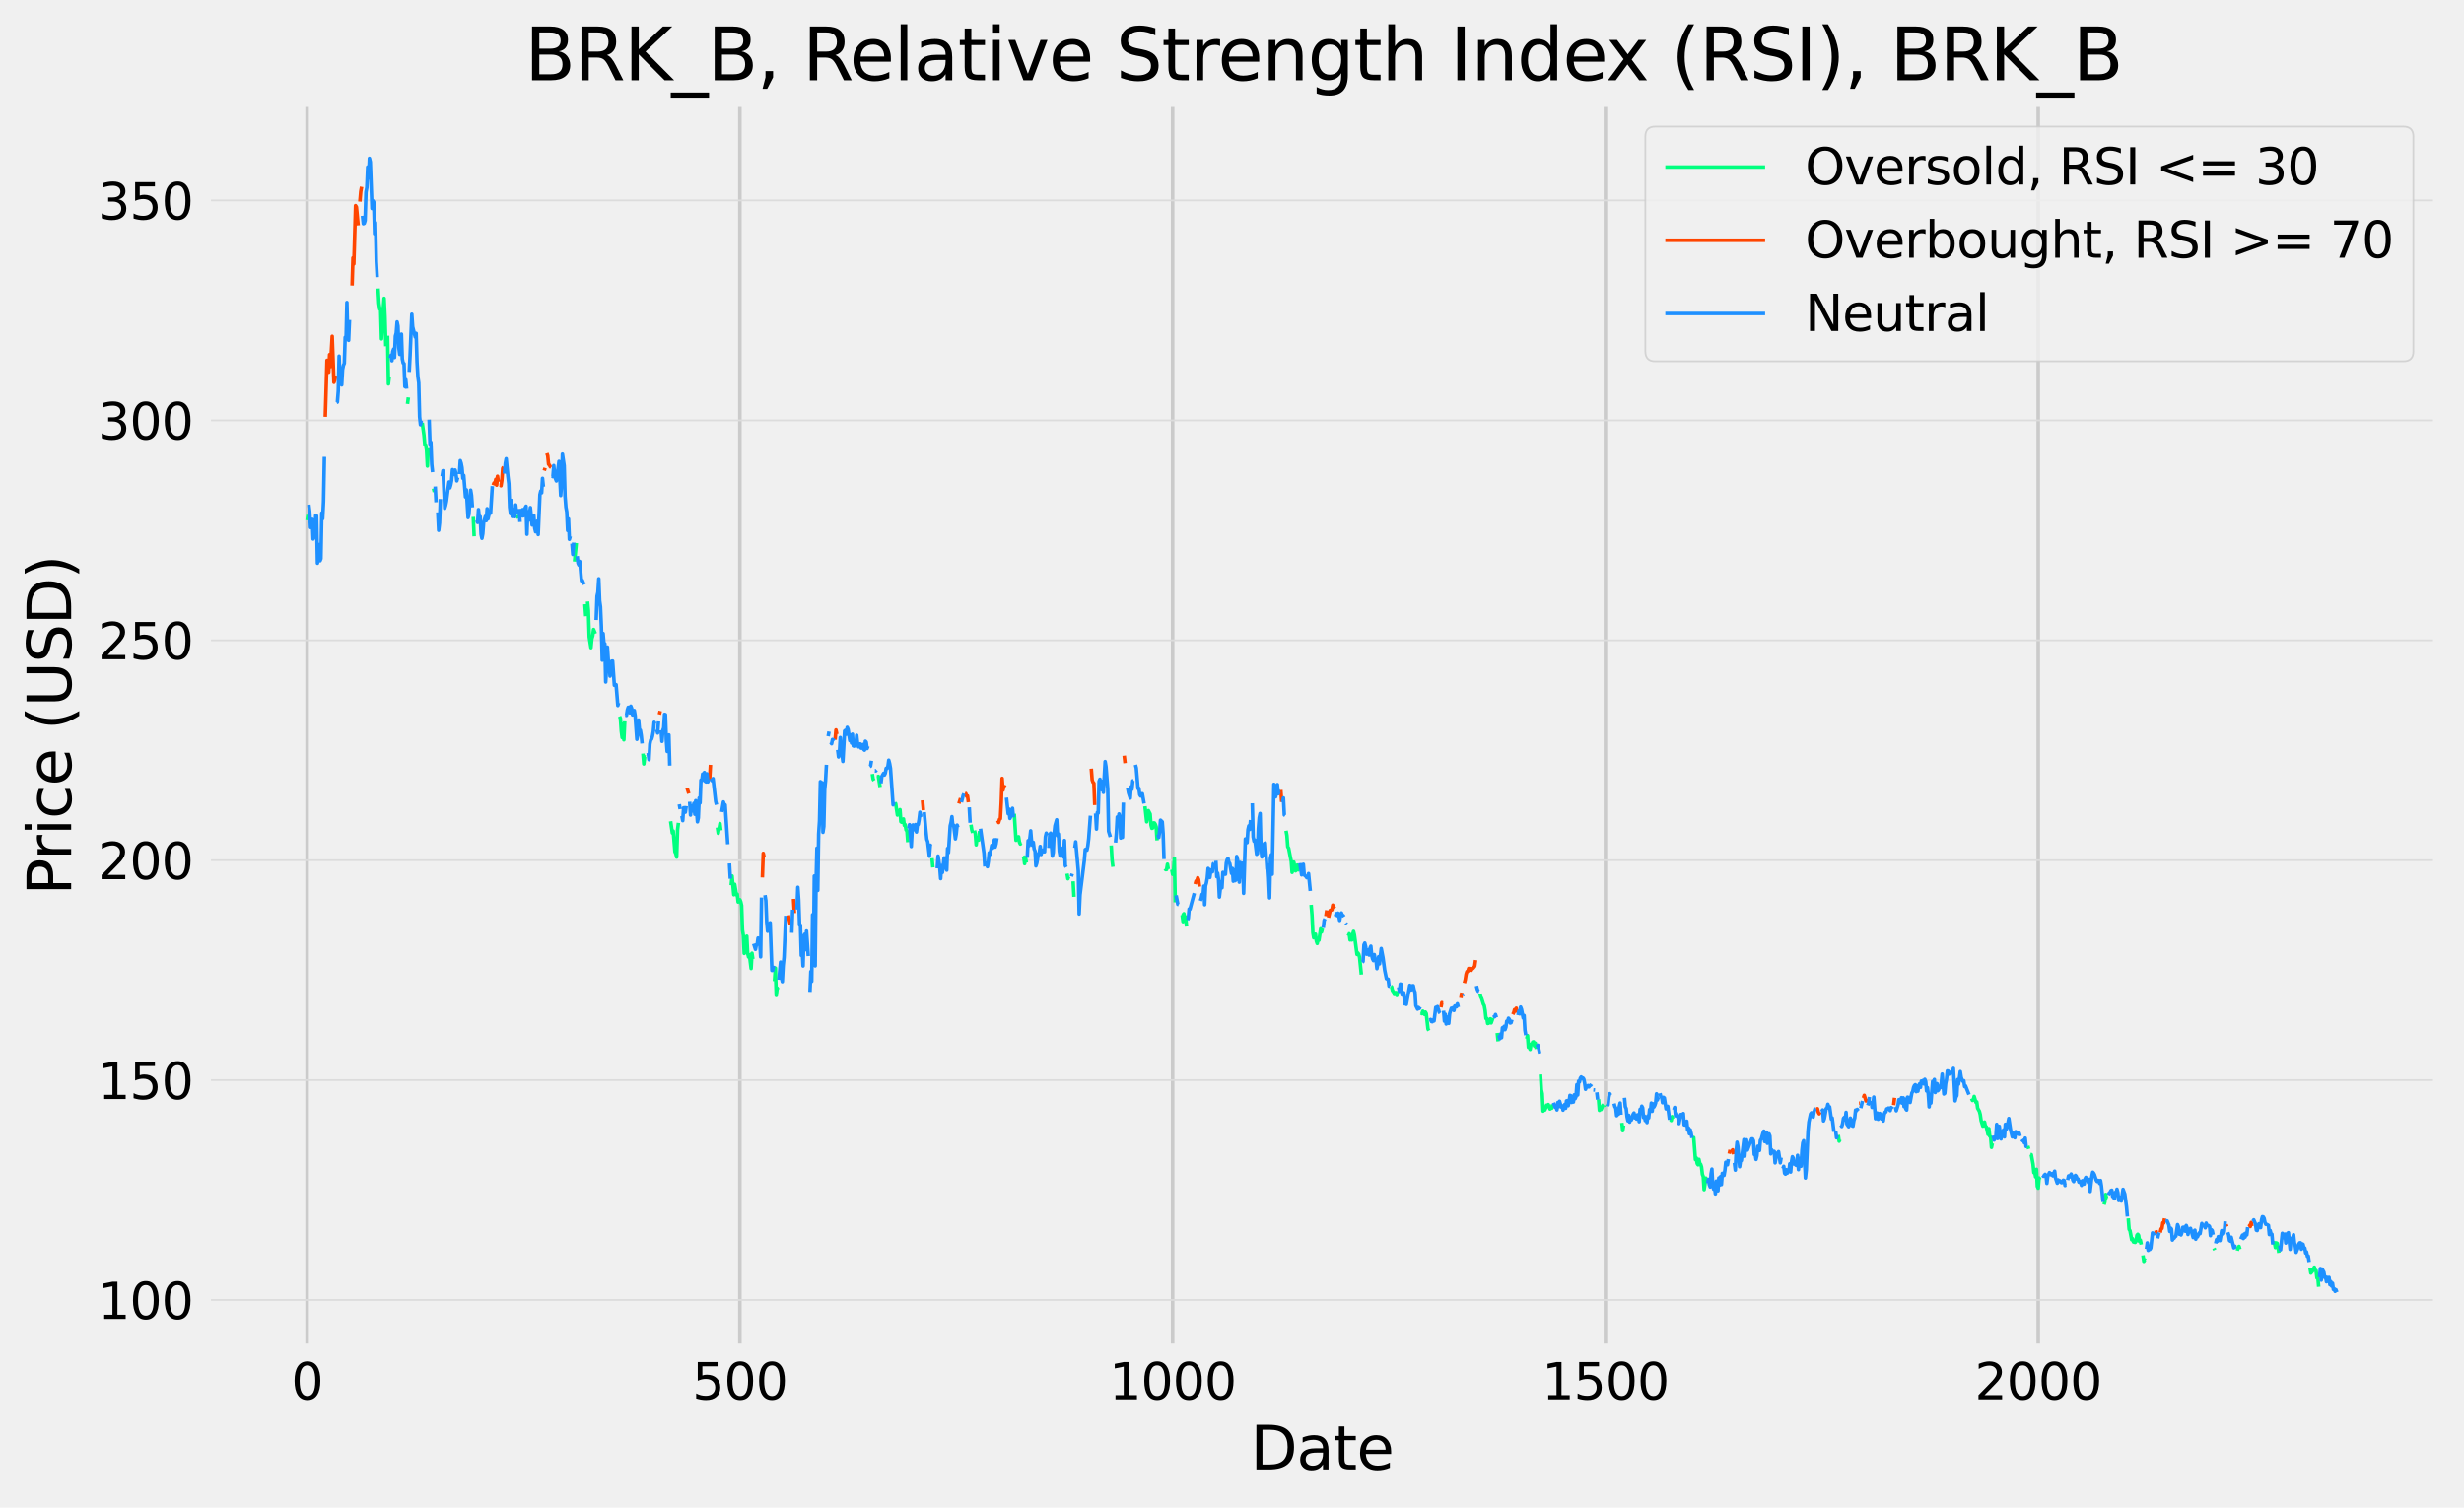 <?xml version="1.0" encoding="utf-8" standalone="no"?>
<!DOCTYPE svg PUBLIC "-//W3C//DTD SVG 1.1//EN"
  "http://www.w3.org/Graphics/SVG/1.1/DTD/svg11.dtd">
<svg xmlns:xlink="http://www.w3.org/1999/xlink" width="691.282pt" height="422.947pt" viewBox="0 0 691.282 422.947" xmlns="http://www.w3.org/2000/svg" version="1.1">
 <defs>
  <style type="text/css">*{stroke-linejoin: round; stroke-linecap: butt}</style>
 </defs>
 <g id="figure_1">
  <g id="patch_1">
   <path d="M 0 422.947 
L 691.282 422.947 
L 691.282 0 
L 0 0 
z
" style="fill: #f0f0f0"/>
  </g>
  <g id="axes_1">
   <g id="patch_2">
    <path d="M 57.682 378.438 
L 684.082 378.438 
L 684.082 28.518 
L 57.682 28.518 
z
" style="fill: #f0f0f0"/>
   </g>
   <g id="matplotlib.axis_1">
    <g id="xtick_1">
     <g id="line2d_1">
      <path d="M 86.154 378.438 
L 86.154 28.518 
" clip-path="url(#pd64049e311)" style="fill: none; stroke: #cbcbcb"/>
     </g>
     <g id="line2d_2"/>
     <g id="text_1">
      <!-- 0 -->
      <g transform="translate(81.701 392.576)scale(0.14 -0.14)">
       <defs>
        <path id="DejaVuSans-30" d="M 2034 4250 
Q 1547 4250 1301 3770 
Q 1056 3291 1056 2328 
Q 1056 1369 1301 889 
Q 1547 409 2034 409 
Q 2525 409 2770 889 
Q 3016 1369 3016 2328 
Q 3016 3291 2770 3770 
Q 2525 4250 2034 4250 
z
M 2034 4750 
Q 2819 4750 3233 4129 
Q 3647 3509 3647 2328 
Q 3647 1150 3233 529 
Q 2819 -91 2034 -91 
Q 1250 -91 836 529 
Q 422 1150 422 2328 
Q 422 3509 836 4129 
Q 1250 4750 2034 4750 
z
" transform="scale(0.016)"/>
       </defs>
       <use xlink:href="#DejaVuSans-30"/>
      </g>
     </g>
    </g>
    <g id="xtick_2">
     <g id="line2d_3">
      <path d="M 207.573 378.438 
L 207.573 28.518 
" clip-path="url(#pd64049e311)" style="fill: none; stroke: #cbcbcb"/>
     </g>
     <g id="line2d_4"/>
     <g id="text_2">
      <!-- 500 -->
      <g transform="translate(194.212 392.576)scale(0.14 -0.14)">
       <defs>
        <path id="DejaVuSans-35" d="M 691 4666 
L 3169 4666 
L 3169 4134 
L 1269 4134 
L 1269 2991 
Q 1406 3038 1543 3061 
Q 1681 3084 1819 3084 
Q 2600 3084 3056 2656 
Q 3513 2228 3513 1497 
Q 3513 744 3044 326 
Q 2575 -91 1722 -91 
Q 1428 -91 1123 -41 
Q 819 9 494 109 
L 494 744 
Q 775 591 1075 516 
Q 1375 441 1709 441 
Q 2250 441 2565 725 
Q 2881 1009 2881 1497 
Q 2881 1984 2565 2268 
Q 2250 2553 1709 2553 
Q 1456 2553 1204 2497 
Q 953 2441 691 2322 
L 691 4666 
z
" transform="scale(0.016)"/>
       </defs>
       <use xlink:href="#DejaVuSans-35"/>
       <use xlink:href="#DejaVuSans-30" x="63.623"/>
       <use xlink:href="#DejaVuSans-30" x="127.246"/>
      </g>
     </g>
    </g>
    <g id="xtick_3">
     <g id="line2d_5">
      <path d="M 328.992 378.438 
L 328.992 28.518 
" clip-path="url(#pd64049e311)" style="fill: none; stroke: #cbcbcb"/>
     </g>
     <g id="line2d_6"/>
     <g id="text_3">
      <!-- 1000 -->
      <g transform="translate(311.177 392.576)scale(0.14 -0.14)">
       <defs>
        <path id="DejaVuSans-31" d="M 794 531 
L 1825 531 
L 1825 4091 
L 703 3866 
L 703 4441 
L 1819 4666 
L 2450 4666 
L 2450 531 
L 3481 531 
L 3481 0 
L 794 0 
L 794 531 
z
" transform="scale(0.016)"/>
       </defs>
       <use xlink:href="#DejaVuSans-31"/>
       <use xlink:href="#DejaVuSans-30" x="63.623"/>
       <use xlink:href="#DejaVuSans-30" x="127.246"/>
       <use xlink:href="#DejaVuSans-30" x="190.869"/>
      </g>
     </g>
    </g>
    <g id="xtick_4">
     <g id="line2d_7">
      <path d="M 450.411 378.438 
L 450.411 28.518 
" clip-path="url(#pd64049e311)" style="fill: none; stroke: #cbcbcb"/>
     </g>
     <g id="line2d_8"/>
     <g id="text_4">
      <!-- 1500 -->
      <g transform="translate(432.596 392.576)scale(0.14 -0.14)">
       <use xlink:href="#DejaVuSans-31"/>
       <use xlink:href="#DejaVuSans-35" x="63.623"/>
       <use xlink:href="#DejaVuSans-30" x="127.246"/>
       <use xlink:href="#DejaVuSans-30" x="190.869"/>
      </g>
     </g>
    </g>
    <g id="xtick_5">
     <g id="line2d_9">
      <path d="M 571.83 378.438 
L 571.83 28.518 
" clip-path="url(#pd64049e311)" style="fill: none; stroke: #cbcbcb"/>
     </g>
     <g id="line2d_10"/>
     <g id="text_5">
      <!-- 2000 -->
      <g transform="translate(554.015 392.576)scale(0.14 -0.14)">
       <defs>
        <path id="DejaVuSans-32" d="M 1228 531 
L 3431 531 
L 3431 0 
L 469 0 
L 469 531 
Q 828 903 1448 1529 
Q 2069 2156 2228 2338 
Q 2531 2678 2651 2914 
Q 2772 3150 2772 3378 
Q 2772 3750 2511 3984 
Q 2250 4219 1831 4219 
Q 1534 4219 1204 4116 
Q 875 4013 500 3803 
L 500 4441 
Q 881 4594 1212 4672 
Q 1544 4750 1819 4750 
Q 2544 4750 2975 4387 
Q 3406 4025 3406 3419 
Q 3406 3131 3298 2873 
Q 3191 2616 2906 2266 
Q 2828 2175 2409 1742 
Q 1991 1309 1228 531 
z
" transform="scale(0.016)"/>
       </defs>
       <use xlink:href="#DejaVuSans-32"/>
       <use xlink:href="#DejaVuSans-30" x="63.623"/>
       <use xlink:href="#DejaVuSans-30" x="127.246"/>
       <use xlink:href="#DejaVuSans-30" x="190.869"/>
      </g>
     </g>
    </g>
    <g id="text_6">
     <!-- Date -->
     <g transform="translate(350.804 412.253)scale(0.168 -0.168)">
      <defs>
       <path id="DejaVuSans-44" d="M 1259 4147 
L 1259 519 
L 2022 519 
Q 2988 519 3436 956 
Q 3884 1394 3884 2338 
Q 3884 3275 3436 3711 
Q 2988 4147 2022 4147 
L 1259 4147 
z
M 628 4666 
L 1925 4666 
Q 3281 4666 3915 4102 
Q 4550 3538 4550 2338 
Q 4550 1131 3912 565 
Q 3275 0 1925 0 
L 628 0 
L 628 4666 
z
" transform="scale(0.016)"/>
       <path id="DejaVuSans-61" d="M 2194 1759 
Q 1497 1759 1228 1600 
Q 959 1441 959 1056 
Q 959 750 1161 570 
Q 1363 391 1709 391 
Q 2188 391 2477 730 
Q 2766 1069 2766 1631 
L 2766 1759 
L 2194 1759 
z
M 3341 1997 
L 3341 0 
L 2766 0 
L 2766 531 
Q 2569 213 2275 61 
Q 1981 -91 1556 -91 
Q 1019 -91 701 211 
Q 384 513 384 1019 
Q 384 1609 779 1909 
Q 1175 2209 1959 2209 
L 2766 2209 
L 2766 2266 
Q 2766 2663 2505 2880 
Q 2244 3097 1772 3097 
Q 1472 3097 1187 3025 
Q 903 2953 641 2809 
L 641 3341 
Q 956 3463 1253 3523 
Q 1550 3584 1831 3584 
Q 2591 3584 2966 3190 
Q 3341 2797 3341 1997 
z
" transform="scale(0.016)"/>
       <path id="DejaVuSans-74" d="M 1172 4494 
L 1172 3500 
L 2356 3500 
L 2356 3053 
L 1172 3053 
L 1172 1153 
Q 1172 725 1289 603 
Q 1406 481 1766 481 
L 2356 481 
L 2356 0 
L 1766 0 
Q 1100 0 847 248 
Q 594 497 594 1153 
L 594 3053 
L 172 3053 
L 172 3500 
L 594 3500 
L 594 4494 
L 1172 4494 
z
" transform="scale(0.016)"/>
       <path id="DejaVuSans-65" d="M 3597 1894 
L 3597 1613 
L 953 1613 
Q 991 1019 1311 708 
Q 1631 397 2203 397 
Q 2534 397 2845 478 
Q 3156 559 3463 722 
L 3463 178 
Q 3153 47 2828 -22 
Q 2503 -91 2169 -91 
Q 1331 -91 842 396 
Q 353 884 353 1716 
Q 353 2575 817 3079 
Q 1281 3584 2069 3584 
Q 2775 3584 3186 3129 
Q 3597 2675 3597 1894 
z
M 3022 2063 
Q 3016 2534 2758 2815 
Q 2500 3097 2075 3097 
Q 1594 3097 1305 2825 
Q 1016 2553 972 2059 
L 3022 2063 
z
" transform="scale(0.016)"/>
      </defs>
      <use xlink:href="#DejaVuSans-44"/>
      <use xlink:href="#DejaVuSans-61" x="77.002"/>
      <use xlink:href="#DejaVuSans-74" x="138.281"/>
      <use xlink:href="#DejaVuSans-65" x="177.49"/>
     </g>
    </g>
   </g>
   <g id="matplotlib.axis_2">
    <g id="ytick_1">
     <g id="line2d_11">
      <path d="M 57.682 364.717 
L 684.082 364.717 
" clip-path="url(#pd64049e311)" style="fill: none; stroke: #dcdcdc; stroke-width: 0.5"/>
     </g>
     <g id="line2d_12"/>
     <g id="text_7">
      <!-- 100 -->
      <g transform="translate(27.459 370.036)scale(0.14 -0.14)">
       <use xlink:href="#DejaVuSans-31"/>
       <use xlink:href="#DejaVuSans-30" x="63.623"/>
       <use xlink:href="#DejaVuSans-30" x="127.246"/>
      </g>
     </g>
    </g>
    <g id="ytick_2">
     <g id="line2d_13">
      <path d="M 57.682 303.02 
L 684.082 303.02 
" clip-path="url(#pd64049e311)" style="fill: none; stroke: #dcdcdc; stroke-width: 0.5"/>
     </g>
     <g id="line2d_14"/>
     <g id="text_8">
      <!-- 150 -->
      <g transform="translate(27.459 308.339)scale(0.14 -0.14)">
       <use xlink:href="#DejaVuSans-31"/>
       <use xlink:href="#DejaVuSans-35" x="63.623"/>
       <use xlink:href="#DejaVuSans-30" x="127.246"/>
      </g>
     </g>
    </g>
    <g id="ytick_3">
     <g id="line2d_15">
      <path d="M 57.682 241.323 
L 684.082 241.323 
" clip-path="url(#pd64049e311)" style="fill: none; stroke: #dcdcdc; stroke-width: 0.5"/>
     </g>
     <g id="line2d_16"/>
     <g id="text_9">
      <!-- 200 -->
      <g transform="translate(27.459 246.642)scale(0.14 -0.14)">
       <use xlink:href="#DejaVuSans-32"/>
       <use xlink:href="#DejaVuSans-30" x="63.623"/>
       <use xlink:href="#DejaVuSans-30" x="127.246"/>
      </g>
     </g>
    </g>
    <g id="ytick_4">
     <g id="line2d_17">
      <path d="M 57.682 179.626 
L 684.082 179.626 
" clip-path="url(#pd64049e311)" style="fill: none; stroke: #dcdcdc; stroke-width: 0.5"/>
     </g>
     <g id="line2d_18"/>
     <g id="text_10">
      <!-- 250 -->
      <g transform="translate(27.459 184.945)scale(0.14 -0.14)">
       <use xlink:href="#DejaVuSans-32"/>
       <use xlink:href="#DejaVuSans-35" x="63.623"/>
       <use xlink:href="#DejaVuSans-30" x="127.246"/>
      </g>
     </g>
    </g>
    <g id="ytick_5">
     <g id="line2d_19">
      <path d="M 57.682 117.93 
L 684.082 117.93 
" clip-path="url(#pd64049e311)" style="fill: none; stroke: #dcdcdc; stroke-width: 0.5"/>
     </g>
     <g id="line2d_20"/>
     <g id="text_11">
      <!-- 300 -->
      <g transform="translate(27.459 123.248)scale(0.14 -0.14)">
       <defs>
        <path id="DejaVuSans-33" d="M 2597 2516 
Q 3050 2419 3304 2112 
Q 3559 1806 3559 1356 
Q 3559 666 3084 287 
Q 2609 -91 1734 -91 
Q 1441 -91 1130 -33 
Q 819 25 488 141 
L 488 750 
Q 750 597 1062 519 
Q 1375 441 1716 441 
Q 2309 441 2620 675 
Q 2931 909 2931 1356 
Q 2931 1769 2642 2001 
Q 2353 2234 1838 2234 
L 1294 2234 
L 1294 2753 
L 1863 2753 
Q 2328 2753 2575 2939 
Q 2822 3125 2822 3475 
Q 2822 3834 2567 4026 
Q 2313 4219 1838 4219 
Q 1578 4219 1281 4162 
Q 984 4106 628 3988 
L 628 4550 
Q 988 4650 1302 4700 
Q 1616 4750 1894 4750 
Q 2613 4750 3031 4423 
Q 3450 4097 3450 3541 
Q 3450 3153 3228 2886 
Q 3006 2619 2597 2516 
z
" transform="scale(0.016)"/>
       </defs>
       <use xlink:href="#DejaVuSans-33"/>
       <use xlink:href="#DejaVuSans-30" x="63.623"/>
       <use xlink:href="#DejaVuSans-30" x="127.246"/>
      </g>
     </g>
    </g>
    <g id="ytick_6">
     <g id="line2d_21">
      <path d="M 57.682 56.233 
L 684.082 56.233 
" clip-path="url(#pd64049e311)" style="fill: none; stroke: #dcdcdc; stroke-width: 0.5"/>
     </g>
     <g id="line2d_22"/>
     <g id="text_12">
      <!-- 350 -->
      <g transform="translate(27.459 61.552)scale(0.14 -0.14)">
       <use xlink:href="#DejaVuSans-33"/>
       <use xlink:href="#DejaVuSans-35" x="63.623"/>
       <use xlink:href="#DejaVuSans-30" x="127.246"/>
      </g>
     </g>
    </g>
    <g id="text_13">
     <!-- Price (USD) -->
     <g transform="translate(19.965 251.143)rotate(-90)scale(0.168 -0.168)">
      <defs>
       <path id="DejaVuSans-50" d="M 1259 4147 
L 1259 2394 
L 2053 2394 
Q 2494 2394 2734 2622 
Q 2975 2850 2975 3272 
Q 2975 3691 2734 3919 
Q 2494 4147 2053 4147 
L 1259 4147 
z
M 628 4666 
L 2053 4666 
Q 2838 4666 3239 4311 
Q 3641 3956 3641 3272 
Q 3641 2581 3239 2228 
Q 2838 1875 2053 1875 
L 1259 1875 
L 1259 0 
L 628 0 
L 628 4666 
z
" transform="scale(0.016)"/>
       <path id="DejaVuSans-72" d="M 2631 2963 
Q 2534 3019 2420 3045 
Q 2306 3072 2169 3072 
Q 1681 3072 1420 2755 
Q 1159 2438 1159 1844 
L 1159 0 
L 581 0 
L 581 3500 
L 1159 3500 
L 1159 2956 
Q 1341 3275 1631 3429 
Q 1922 3584 2338 3584 
Q 2397 3584 2469 3576 
Q 2541 3569 2628 3553 
L 2631 2963 
z
" transform="scale(0.016)"/>
       <path id="DejaVuSans-69" d="M 603 3500 
L 1178 3500 
L 1178 0 
L 603 0 
L 603 3500 
z
M 603 4863 
L 1178 4863 
L 1178 4134 
L 603 4134 
L 603 4863 
z
" transform="scale(0.016)"/>
       <path id="DejaVuSans-63" d="M 3122 3366 
L 3122 2828 
Q 2878 2963 2633 3030 
Q 2388 3097 2138 3097 
Q 1578 3097 1268 2742 
Q 959 2388 959 1747 
Q 959 1106 1268 751 
Q 1578 397 2138 397 
Q 2388 397 2633 464 
Q 2878 531 3122 666 
L 3122 134 
Q 2881 22 2623 -34 
Q 2366 -91 2075 -91 
Q 1284 -91 818 406 
Q 353 903 353 1747 
Q 353 2603 823 3093 
Q 1294 3584 2113 3584 
Q 2378 3584 2631 3529 
Q 2884 3475 3122 3366 
z
" transform="scale(0.016)"/>
       <path id="DejaVuSans-20" transform="scale(0.016)"/>
       <path id="DejaVuSans-28" d="M 1984 4856 
Q 1566 4138 1362 3434 
Q 1159 2731 1159 2009 
Q 1159 1288 1364 580 
Q 1569 -128 1984 -844 
L 1484 -844 
Q 1016 -109 783 600 
Q 550 1309 550 2009 
Q 550 2706 781 3412 
Q 1013 4119 1484 4856 
L 1984 4856 
z
" transform="scale(0.016)"/>
       <path id="DejaVuSans-55" d="M 556 4666 
L 1191 4666 
L 1191 1831 
Q 1191 1081 1462 751 
Q 1734 422 2344 422 
Q 2950 422 3222 751 
Q 3494 1081 3494 1831 
L 3494 4666 
L 4128 4666 
L 4128 1753 
Q 4128 841 3676 375 
Q 3225 -91 2344 -91 
Q 1459 -91 1007 375 
Q 556 841 556 1753 
L 556 4666 
z
" transform="scale(0.016)"/>
       <path id="DejaVuSans-53" d="M 3425 4513 
L 3425 3897 
Q 3066 4069 2747 4153 
Q 2428 4238 2131 4238 
Q 1616 4238 1336 4038 
Q 1056 3838 1056 3469 
Q 1056 3159 1242 3001 
Q 1428 2844 1947 2747 
L 2328 2669 
Q 3034 2534 3370 2195 
Q 3706 1856 3706 1288 
Q 3706 609 3251 259 
Q 2797 -91 1919 -91 
Q 1588 -91 1214 -16 
Q 841 59 441 206 
L 441 856 
Q 825 641 1194 531 
Q 1563 422 1919 422 
Q 2459 422 2753 634 
Q 3047 847 3047 1241 
Q 3047 1584 2836 1778 
Q 2625 1972 2144 2069 
L 1759 2144 
Q 1053 2284 737 2584 
Q 422 2884 422 3419 
Q 422 4038 858 4394 
Q 1294 4750 2059 4750 
Q 2388 4750 2728 4690 
Q 3069 4631 3425 4513 
z
" transform="scale(0.016)"/>
       <path id="DejaVuSans-29" d="M 513 4856 
L 1013 4856 
Q 1481 4119 1714 3412 
Q 1947 2706 1947 2009 
Q 1947 1309 1714 600 
Q 1481 -109 1013 -844 
L 513 -844 
Q 928 -128 1133 580 
Q 1338 1288 1338 2009 
Q 1338 2731 1133 3434 
Q 928 4138 513 4856 
z
" transform="scale(0.016)"/>
      </defs>
      <use xlink:href="#DejaVuSans-50"/>
      <use xlink:href="#DejaVuSans-72" x="58.553"/>
      <use xlink:href="#DejaVuSans-69" x="99.666"/>
      <use xlink:href="#DejaVuSans-63" x="127.449"/>
      <use xlink:href="#DejaVuSans-65" x="182.43"/>
      <use xlink:href="#DejaVuSans-20" x="243.953"/>
      <use xlink:href="#DejaVuSans-28" x="275.74"/>
      <use xlink:href="#DejaVuSans-55" x="314.754"/>
      <use xlink:href="#DejaVuSans-53" x="387.947"/>
      <use xlink:href="#DejaVuSans-44" x="451.424"/>
      <use xlink:href="#DejaVuSans-29" x="528.426"/>
     </g>
    </g>
   </g>
   <g id="line2d_23">
    <path d="M 86.154 145.965 
L 86.397 144.447 
M 106.067 80.936 
L 106.31 85.107 
L 106.553 86.711 
L 106.796 86.588 
L 107.039 95.077 
L 107.524 86.662 
L 107.767 83.7 
L 108.01 88.759 
L 108.253 97.15 
M 108.738 94.189 
L 108.981 107.713 
L 109.224 105.603 
M 114.324 113.327 
L 114.566 111.488 
M 118.452 118.596 
L 118.938 122.039 
L 119.18 124.729 
L 119.423 124.827 
L 119.666 126.271 
L 119.909 130.75 
L 120.152 125.753 
M 121.609 137.031 
L 121.852 138.018 
M 132.779 145.014 
L 133.022 150.456 
M 145.164 144.472 
L 145.407 145.446 
M 161.191 157.551 
L 161.677 152.344 
M 164.105 169.508 
L 164.348 172.877 
M 164.834 168.743 
L 165.077 171.273 
L 165.32 178.701 
L 165.805 181.712 
L 166.048 179.182 
L 166.291 178.405 
L 166.534 176.591 
L 167.019 177.776 
M 173.819 200.998 
L 174.062 201.541 
L 174.305 205.144 
L 174.547 206.933 
L 174.79 203.133 
L 175.033 207.563 
L 175.276 202.368 
M 180.376 211.413 
L 180.618 214.325 
L 180.861 212.338 
L 181.104 212.412 
M 188.146 230.403 
L 188.632 233.71 
L 188.875 233.142 
L 189.361 238.979 
L 189.603 239.46 
L 189.846 240.46 
L 190.089 232.834 
L 190.332 230.847 
M 201.26 232.155 
L 201.502 233.772 
L 201.988 231.045 
L 202.231 232.957 
M 205.145 248.357 
L 205.388 245.753 
L 205.873 251.022 
L 206.116 248.085 
L 206.602 251.071 
L 206.845 250.862 
L 207.088 253.07 
L 207.573 252.416 
L 207.816 252.972 
L 208.059 254.021 
L 208.302 260.906 
L 208.545 262.424 
L 208.788 267.483 
L 209.03 264.521 
L 209.273 264.583 
L 209.516 262.646 
L 209.759 267.446 
L 210.002 268.482 
L 210.245 267.841 
L 210.73 271.715 
L 210.973 267.421 
L 211.216 269.05 
M 217.287 275.269 
L 217.53 271.604 
L 217.773 279.267 
L 218.015 277.194 
L 218.258 277.638 
M 244.728 217.138 
L 244.97 218.619 
L 245.213 219.014 
M 246.185 218.002 
L 246.427 217.804 
L 246.913 220.803 
M 251.041 225.27 
L 251.284 225.455 
L 251.77 228.663 
L 252.013 227.799 
L 252.256 228.219 
L 252.498 227.145 
L 252.741 230.514 
L 252.984 230.687 
L 253.227 229.86 
L 253.47 229.749 
L 253.713 231.563 
L 253.955 231.353 
L 254.198 232.859 
L 254.441 233.068 
L 254.684 236.277 
M 261.483 240.768 
L 261.726 243.359 
M 272.411 231.365 
L 272.654 232.871 
L 272.897 233.661 
M 273.382 232.994 
L 273.625 233.907 
L 273.868 237.029 
L 274.111 234.956 
L 274.354 235.166 
L 274.597 235.684 
L 274.839 233.142 
M 284.553 228.293 
L 285.039 235.746 
L 285.524 234.845 
L 285.767 234.746 
L 286.01 236.264 
L 286.253 236.795 
L 286.496 236.536 
M 286.981 240.225 
L 287.224 240.509 
L 287.467 242.298 
L 287.71 240.558 
L 287.953 242.014 
M 299.366 245.099 
L 299.609 246.531 
L 299.852 245.901 
M 301.066 247.246 
L 301.309 251.614 
M 311.751 237.19 
L 311.994 241.274 
L 312.236 243.187 
M 321.221 226.195 
L 321.707 230.563 
L 321.95 229.292 
L 322.193 227.417 
L 322.678 228.355 
L 322.921 231.476 
L 323.164 232.39 
L 323.407 232.279 
L 323.65 230.847 
L 323.893 230.884 
L 324.135 231.279 
L 324.378 231.995 
L 324.621 235.771 
M 326.807 243.717 
L 327.05 243.976 
L 327.292 243.952 
L 327.535 242.446 
L 327.778 243.853 
M 328.749 243.976 
L 328.992 245.297 
L 329.235 244.42 
L 329.478 240.78 
L 329.721 253.157 
M 331.421 256.673 
L 331.663 256.748 
L 331.906 258.574 
L 332.149 256.34 
L 332.392 257.796 
L 332.635 257.253 
L 332.878 259.943 
M 360.804 233.068 
L 361.047 234.401 
L 361.29 237.597 
L 361.532 237.942 
L 362.018 240.472 
L 362.261 241.582 
L 362.504 244.754 
L 362.99 241.866 
L 363.475 244.322 
L 363.718 243.89 
L 363.961 242.693 
L 364.204 244.05 
L 364.447 243.902 
M 367.846 253.848 
L 368.089 256.698 
L 368.332 261.696 
L 368.575 263.09 
L 368.818 262.843 
L 369.06 262.078 
L 369.303 263.991 
L 369.546 264.694 
L 369.789 263.472 
L 370.032 263.769 
L 370.517 260.573 
L 370.76 261.461 
L 371.003 260.462 
M 378.045 261.905 
L 378.288 262.041 
L 378.531 261.967 
L 378.774 263.707 
L 379.017 262.893 
L 379.26 263.707 
L 379.502 262.103 
L 379.745 261.288 
L 379.988 262.288 
L 380.717 267.767 
L 380.96 267.335 
L 381.202 267.693 
L 381.445 268.63 
L 381.931 273.418 
M 390.187 276.7 
L 390.43 276.861 
L 390.673 277.959 
L 390.916 278.144 
L 391.159 278.995 
L 391.644 278.44 
L 391.887 279.279 
L 392.13 278.033 
M 398.687 284.166 
L 398.93 284.375 
L 399.172 283.66 
L 399.658 284.598 
L 399.901 283.919 
L 400.144 284.351 
L 400.629 288.682 
L 400.872 289.126 
M 415.2 278.823 
L 415.442 279.674 
L 415.685 280.106 
L 416.171 281.698 
L 416.414 282.105 
L 416.657 283.462 
L 416.9 285.733 
L 417.142 285.696 
L 417.385 287.139 
L 417.628 287.065 
L 418.114 285.819 
L 418.357 286.979 
L 418.842 285.572 
M 420.056 289.792 
L 420.299 292.149 
M 428.313 291.434 
L 428.556 290.533 
L 428.799 293.84 
L 429.041 293.544 
L 429.284 294.42 
L 429.527 292.927 
L 429.77 293.013 
L 430.013 292.334 
L 430.256 292.273 
L 430.498 293.457 
L 430.741 292.667 
L 430.984 294.284 
M 432.198 301.441 
L 432.441 305.747 
L 432.684 306.833 
L 432.927 311.719 
L 433.17 310.868 
L 433.412 311.423 
L 433.655 310.88 
L 433.898 310.054 
L 434.141 310.424 
L 434.384 309.869 
L 434.87 311.139 
L 435.112 310.634 
L 435.355 310.917 
L 435.598 309.819 
M 448.468 308.388 
L 448.711 311.51 
L 448.954 310.88 
L 449.197 311.275 
L 449.683 310.091 
L 449.925 309.906 
M 450.411 310.004 
L 450.654 310.251 
M 455.025 315.014 
L 455.268 317.21 
L 455.511 315.717 
M 468.624 314.052 
L 468.867 314.36 
L 469.11 313.262 
L 469.352 313.879 
M 474.938 319.395 
L 475.181 319.135 
L 475.666 325.33 
L 475.909 324.849 
L 476.152 326.428 
L 476.395 326.786 
L 476.638 325.243 
L 476.88 326.403 
L 477.123 326.638 
L 477.366 327.378 
L 477.609 329.476 
L 477.852 330.08 
L 478.095 333.758 
L 478.58 330.512 
L 478.823 331.672 
M 515.734 318.42 
L 515.977 320.16 
L 516.22 319.666 
M 553.131 308.19 
L 553.374 308.733 
L 553.617 308.548 
L 553.86 307.598 
L 554.346 309.252 
L 554.589 309.128 
L 554.831 310.905 
L 555.317 311.756 
L 555.56 312.67 
L 555.803 314.36 
L 556.288 315.927 
L 556.774 314.792 
L 557.017 315.94 
L 557.26 316.1 
L 557.745 318.259 
L 557.988 316.631 
L 558.231 318.778 
L 558.474 318.95 
L 558.717 321.899 
L 558.96 320.74 
M 568.916 321.492 
L 569.159 322.344 
M 569.644 323.898 
L 569.887 323.923 
L 570.373 326.588 
L 570.616 328.995 
L 570.859 328.797 
L 571.101 330.179 
L 571.344 328.044 
L 571.587 332.844 
L 571.83 333.338 
L 572.073 330.488 
L 572.316 330.957 
M 590.286 337.941 
L 590.529 337.237 
L 590.771 335.09 
L 591.014 336.176 
L 591.257 336.188 
M 597.085 341.803 
L 597.328 344.9 
L 597.571 345.246 
L 598.056 347.812 
L 598.299 347.516 
L 598.542 348.429 
L 599.028 348.552 
L 599.271 348.232 
L 599.514 346.541 
L 599.756 346.27 
L 599.999 346.578 
L 600.242 348.306 
L 600.485 347.923 
L 600.728 349.157 
M 601.213 352.18 
L 601.456 353.883 
L 601.699 353.451 
L 601.942 353.624 
M 621.126 350.194 
L 621.369 350.687 
M 627.683 350.872 
L 627.926 349.922 
L 628.168 349.663 
L 628.411 350.477 
M 637.882 349.268 
L 638.125 348.627 
L 638.368 350.009 
L 638.61 348.676 
L 638.853 348.787 
L 639.096 349.823 
L 639.339 351.502 
M 648.081 355.709 
L 648.324 357.165 
L 648.81 356.561 
L 649.295 355.5 
L 649.538 356.388 
L 649.781 356.474 
L 650.024 358.523 
L 650.267 358.202 
L 650.509 361.015 
L 650.509 361.015 
" clip-path="url(#pd64049e311)" style="fill: none; stroke: #00ff7f"/>
   </g>
   <g id="line2d_24">
    <path d="M 91.254 116.942 
L 91.74 101.086 
L 92.225 104.43 
L 92.468 99.482 
L 92.711 102.863 
L 93.197 94.349 
L 93.682 107.268 
L 93.925 106.614 
L 94.168 105.343 
M 98.782 80.109 
L 99.025 72.336 
L 99.268 74.051 
L 99.753 57.689 
L 99.996 58.084 
L 100.482 63.229 
M 100.968 56.554 
L 101.21 53.74 
L 101.453 52.407 
M 138.365 136.118 
L 138.607 135.488 
L 138.85 135.624 
L 139.093 134.464 
L 139.336 136.105 
L 139.579 133.601 
L 139.822 135.18 
M 140.307 136.105 
L 140.55 136.278 
L 140.793 134.76 
L 141.036 131.379 
L 141.279 130.948 
M 152.692 132.021 
L 152.935 131.268 
M 153.421 127.159 
L 153.663 127.838 
L 153.906 130.244 
L 154.149 130.466 
L 154.392 130.96 
L 154.635 131.133 
M 184.989 200.443 
L 185.232 199.468 
M 192.76 221.074 
L 193.246 222.629 
M 199.074 218.927 
L 199.317 214.572 
M 213.887 246.173 
L 214.13 239.398 
L 214.373 240.509 
M 221.172 256.797 
L 221.658 259.055 
L 221.901 257.883 
M 222.629 252.182 
L 222.872 256.18 
M 234.286 207.538 
L 234.528 204.786 
L 234.771 205.971 
M 258.812 224.529 
L 259.055 227.293 
M 269.011 225.43 
L 269.497 223.925 
M 270.711 222.506 
L 270.954 222.617 
L 271.197 223.382 
L 271.44 223.283 
L 271.683 225.072 
M 279.939 230.193 
L 280.182 230.761 
L 280.425 229.86 
L 280.668 229.687 
L 280.91 225.085 
L 281.153 218.372 
L 281.396 221.667 
L 281.639 220.704 
L 281.882 220.704 
L 282.125 220.865 
M 306.165 215.645 
L 306.408 218.816 
L 306.651 219.483 
L 306.894 219.729 
L 307.137 225.862 
M 315.393 212.005 
L 315.636 214.103 
M 335.306 248.048 
L 335.549 247.16 
L 335.792 247.086 
L 336.035 246.247 
L 336.277 246.79 
L 336.52 248.739 
M 359.347 221.617 
L 359.59 224.974 
M 371.975 257.031 
L 372.217 255.378 
M 372.703 257.439 
L 373.189 255.403 
L 373.674 255.254 
L 373.917 253.934 
L 374.403 254.847 
M 404.272 282.599 
L 404.515 281.266 
L 404.758 281.389 
M 409.857 279.995 
L 410.1 278.477 
M 410.829 275.787 
L 411.071 274.862 
L 411.314 273.307 
L 411.557 272.579 
L 411.8 272.505 
L 412.043 271.691 
L 412.286 272.196 
L 412.528 271.715 
L 412.771 272.209 
L 413.014 271.802 
L 413.257 271.678 
L 413.743 271.074 
L 413.985 269.358 
M 424.427 284.573 
L 424.67 284.116 
L 424.913 283.24 
L 425.156 283.339 
L 425.399 282.833 
L 425.642 284.079 
M 485.137 323.676 
L 485.38 322.59 
M 485.865 322.899 
L 486.108 322.578 
L 486.351 323.824 
M 509.664 311.226 
L 509.906 311.041 
L 510.149 312.053 
L 510.392 312.484 
L 510.635 311.979 
M 521.563 309.511 
L 521.805 309.498 
M 522.777 308.03 
L 523.02 307.29 
L 523.505 308.869 
L 523.748 308.227 
M 531.276 310.029 
L 531.519 307.981 
M 604.856 345.159 
L 605.099 346.257 
M 606.07 345.788 
L 606.313 344.74 
L 606.556 344.629 
L 606.799 343.037 
L 607.041 343.123 
L 607.284 341.815 
M 624.526 343.53 
L 624.769 344.11 
M 630.84 343.395 
L 631.082 343.58 
L 631.325 344.098 
L 631.568 342.95 
L 631.811 343.987 
L 631.811 343.987 
" clip-path="url(#pd64049e311)" style="fill: none; stroke: #ff4500"/>
   </g>
   <g id="line2d_25">
    <path d="M 86.64 141.584 
L 86.883 143.497 
L 87.126 147.976 
L 87.369 147.927 
L 87.612 145.693 
L 87.854 151.221 
L 88.34 150.185 
L 88.583 144.583 
L 88.826 144.731 
L 89.069 158.008 
L 89.554 152.764 
L 89.797 157.317 
L 90.04 156.725 
L 90.283 143.929 
L 90.526 145.52 
L 90.768 140.683 
L 91.011 128.159 
M 94.411 112.932 
L 94.654 112.809 
L 94.897 109.736 
L 95.139 99.914 
L 95.382 106.466 
L 95.625 105.146 
L 95.868 107.984 
L 96.111 103.69 
L 96.354 102.468 
L 96.597 101.938 
L 96.839 94.633 
L 97.082 94.88 
L 97.325 84.86 
L 97.568 94.497 
L 97.811 95.484 
L 98.054 89.759 
M 101.696 60.539 
L 101.939 62.76 
L 102.182 62.649 
L 102.425 61.872 
L 102.667 53.913 
L 102.91 52.642 
L 103.153 46.842 
L 103.396 49.915 
L 103.639 44.424 
L 103.882 45.423 
L 104.367 58.503 
L 104.61 56.319 
L 104.853 56.652 
L 105.096 65.598 
L 105.339 62.439 
L 105.581 73.372 
L 105.824 77.765 
M 109.467 100.457 
L 109.71 99.667 
L 109.953 101.21 
L 110.195 98.618 
L 110.438 97.94 
L 110.681 100.309 
L 110.924 94.312 
L 111.167 93.436 
L 111.41 90.314 
L 111.652 91.474 
L 111.895 97.557 
L 112.138 99.433 
L 112.381 99.137 
L 112.624 93.744 
L 112.867 100.704 
L 113.109 101.864 
L 113.352 102.012 
L 113.595 108.465 
L 113.838 106.503 
L 114.081 109.058 
M 114.809 104.344 
L 115.052 99.729 
L 115.538 88.155 
L 115.781 91.696 
L 116.509 94.571 
L 116.752 93.522 
L 116.995 101.617 
L 117.238 105.689 
L 117.481 107.404 
L 117.723 116.955 
L 117.966 119.163 
L 118.209 117.954 
M 120.395 117.72 
L 120.637 124.618 
L 120.88 124.062 
L 121.123 130.257 
L 121.366 132.453 
M 122.094 136.476 
L 122.337 140.905 
M 122.823 143.731 
L 123.066 148.778 
L 123.309 146.693 
L 123.551 139.992 
M 124.037 133.625 
L 124.28 132.046 
L 124.766 142.621 
L 125.009 141.831 
L 125.251 140.646 
L 125.737 136.846 
L 125.98 135.217 
L 126.223 136.871 
L 126.466 136.044 
L 126.708 134.773 
L 126.951 131.75 
L 127.194 132.885 
L 127.437 133.119 
L 127.68 131.848 
L 127.923 132.823 
L 128.165 134.909 
L 128.408 133.958 
M 128.894 133.008 
L 129.137 129.22 
L 129.38 129.948 
L 129.622 131.207 
L 129.865 134.193 
L 130.108 133.366 
L 130.594 139.412 
L 130.837 137.413 
L 131.322 145.2 
L 131.565 144.311 
L 132.051 137.5 
L 132.294 138.968 
L 132.536 142.337 
M 133.751 145.952 
L 133.994 146.569 
L 134.236 142.954 
L 134.479 145.237 
L 134.722 144.928 
L 134.965 149.926 
L 135.208 151.024 
L 135.451 149.765 
L 135.693 146.606 
L 136.179 144.854 
L 136.422 146.063 
L 136.665 142.707 
L 136.908 145.57 
L 137.393 143.423 
L 137.636 143.966 
L 138.122 136.377 
M 141.521 132.873 
L 141.764 129.973 
L 142.007 128.689 
L 142.493 133.687 
L 142.736 135.661 
L 142.979 142.349 
L 143.221 144.114 
L 143.464 140.387 
L 143.707 144.903 
L 143.95 144.718 
L 144.193 142.904 
L 144.436 144.953 
L 144.678 141.646 
L 144.921 144.089 
M 145.65 142.756 
L 145.893 146.446 
M 146.378 145.2 
L 146.621 142.954 
L 146.864 144.694 
L 147.35 142.473 
L 147.592 142.004 
L 147.835 149.889 
L 148.078 143.546 
L 148.321 145.915 
L 148.807 142.399 
L 149.292 147.285 
L 149.535 146.791 
L 149.778 144.607 
L 150.021 148.173 
L 150.264 149.198 
L 150.506 146.409 
L 150.749 146.187 
L 150.992 149.963 
L 151.478 138.771 
L 151.721 137.747 
L 151.964 138.253 
L 152.206 134.193 
L 152.449 136.55 
M 154.878 133.564 
L 155.12 133.724 
L 155.363 130.602 
L 155.606 133.058 
L 155.849 134.304 
L 156.092 134.933 
L 156.82 129.43 
L 157.306 139.018 
L 157.549 135.661 
L 157.792 127.394 
L 158.277 130.627 
L 158.52 139.203 
L 158.763 142.287 
L 159.006 143.62 
L 159.249 148.84 
L 159.491 145.57 
L 159.734 151.308 
L 159.977 150.444 
M 160.463 152.504 
L 160.706 155.552 
L 160.949 152.221 
M 161.92 156.009 
L 162.163 157.996 
L 162.406 158.526 
L 162.648 157.502 
L 163.134 162.956 
L 163.377 162.82 
L 163.863 164.005 
M 167.262 173.938 
L 167.505 167.262 
L 167.748 166.164 
L 167.991 162.364 
L 168.234 168.496 
L 168.476 170.236 
L 168.719 175.74 
L 168.962 185.204 
L 169.205 177.714 
L 169.448 180.589 
L 169.691 180.601 
L 169.934 191.337 
L 170.176 187.413 
L 170.419 181.539 
L 170.662 185.142 
L 170.905 185.833 
L 171.148 189.683 
L 171.633 185.488 
L 171.876 185.451 
L 172.362 192.262 
L 172.605 192.065 
L 172.848 192.077 
L 173.333 197.938 
L 173.576 197.185 
M 175.519 200.591 
L 175.762 200.702 
L 176.004 199.172 
L 176.247 198.432 
L 176.49 198.691 
L 176.733 199.999 
L 176.976 198.111 
L 177.219 198.74 
L 177.461 200.566 
L 177.947 199.332 
L 178.19 200.751 
L 178.676 207.427 
L 178.919 206.218 
L 179.161 201.998 
L 179.404 204.737 
L 179.647 204.836 
L 179.89 206.267 
L 180.133 208.587 
M 181.833 211.24 
L 182.075 213.128 
L 182.318 208.76 
L 182.561 207.575 
L 182.804 207.378 
L 183.047 206.539 
L 183.29 205.243 
L 183.532 202.639 
L 183.775 203.047 
M 184.261 204.7 
L 184.504 205.65 
L 184.747 202.393 
M 185.475 204.873 
L 185.718 207.995 
L 185.961 204.885 
L 186.204 204.219 
L 186.446 200.406 
L 186.689 200.48 
L 186.932 207.489 
L 187.175 210.82 
L 187.418 207.55 
L 187.661 206.181 
L 187.903 214.794 
M 190.575 225.64 
L 190.818 226.997 
M 191.303 228.91 
L 191.546 230.23 
L 191.789 226.627 
L 192.032 226.948 
L 192.275 227.861 
L 192.517 226.134 
M 193.489 224.924 
L 193.732 228.663 
L 193.974 226.072 
L 194.217 227.528 
L 194.703 225.356 
L 194.946 228.441 
L 195.189 224.616 
L 195.674 230.563 
L 195.917 229.465 
L 196.16 223.851 
L 196.403 225.257 
L 196.646 218.853 
L 196.888 219.051 
L 197.131 217.15 
L 197.374 217.953 
L 197.617 216.719 
L 197.86 219.199 
L 198.103 219.359 
L 198.346 217.101 
L 198.588 219.359 
L 198.831 218.718 
M 199.56 218.434 
L 199.803 219.063 
L 200.045 218.434 
L 200.774 224.85 
L 201.017 225.763 
M 202.474 227.799 
L 202.959 224.986 
L 203.202 225.702 
L 203.445 225.8 
L 204.174 236.856 
M 204.659 242.236 
L 204.902 246.531 
M 211.459 264.756 
L 211.944 266.348 
L 212.187 265.101 
L 212.43 264.941 
L 212.673 263.164 
L 212.916 264.089 
L 213.159 264.509 
L 213.401 268.445 
L 213.644 251.799 
M 214.616 251.133 
L 214.858 252.651 
L 215.101 258.672 
L 215.344 261.264 
L 215.587 259.117 
L 215.83 259.709 
L 216.073 258.882 
L 216.558 272.258 
L 216.801 272.246 
L 217.044 270.913 
M 218.501 274.874 
L 218.987 269.914 
L 219.23 274.047 
L 219.472 275.405 
L 219.715 270.901 
L 219.958 268.532 
L 220.444 256.92 
M 222.144 261.708 
L 222.386 255.205 
M 223.601 255.18 
L 223.843 248.924 
L 224.086 252.416 
L 224.329 259.524 
L 224.572 259.536 
L 224.815 268.05 
L 225.058 266.335 
L 225.301 271 
L 225.543 262.51 
L 225.786 262.078 
L 226.029 266.422 
L 226.272 261.19 
L 226.758 268.223 
M 227.243 278.267 
L 227.486 272.567 
L 227.729 275.331 
L 227.972 256.624 
L 228.215 268.754 
L 228.457 245.765 
L 228.7 270.975 
L 228.943 247.937 
L 229.186 237.955 
L 229.429 249.8 
L 229.672 233.944 
L 229.914 230.267 
L 230.157 219.285 
L 230.4 230.452 
L 230.643 219.569 
L 230.886 233.5 
L 231.129 231.859 
L 231.371 221.506 
L 231.614 219.051 
L 231.857 214.559 
M 232.343 206.563 
L 232.586 205.243 
M 233.071 208.254 
L 233.314 208.661 
L 233.557 207.464 
L 233.8 207.6 
L 234.043 207.871 
M 235.014 210.376 
L 235.257 212.363 
L 235.5 211.178 
L 235.743 206.921 
L 235.985 211.092 
L 236.228 211.672 
L 236.471 213.621 
L 236.957 205.07 
L 237.2 204.873 
L 237.442 205.996 
L 237.685 204.058 
L 237.928 204.638 
L 238.414 207.797 
L 238.657 206.218 
L 238.899 208.476 
L 239.142 205.971 
L 239.385 209.253 
L 239.628 209.34 
L 239.871 208.019 
L 240.114 209.019 
L 240.356 206.292 
L 240.599 208.624 
L 240.842 209.537 
L 241.328 208.686 
L 241.571 209.895 
L 241.813 209.883 
L 242.056 208.858 
L 242.299 210.216 
L 242.542 210.463 
L 242.785 207.945 
L 243.028 208.192 
L 243.271 210.018 
L 243.513 209.34 
M 243.999 215.09 
L 244.242 214.942 
L 244.485 213.424 
M 245.456 216.237 
L 245.699 216.274 
L 245.942 216.028 
M 247.156 219.754 
L 247.399 217.841 
L 247.884 216.965 
L 248.127 217.434 
L 248.37 216.928 
L 248.613 215.546 
L 248.856 215.596 
L 249.099 215.028 
L 249.341 213.264 
L 249.584 214.177 
L 249.827 215.559 
L 250.556 225.8 
L 250.798 224.974 
M 254.927 232.39 
L 255.17 231.353 
L 255.655 237.498 
L 255.898 233.044 
L 256.141 231.427 
L 256.627 232.809 
L 256.869 231.316 
L 257.112 233.426 
L 257.355 231.501 
L 257.598 231.304 
L 257.841 229.946 
L 258.084 227.873 
L 258.326 228.799 
L 258.569 228.577 
M 259.298 227.861 
L 259.783 233.155 
L 260.026 235.487 
L 260.269 236.091 
L 260.755 240.213 
L 260.998 237.116 
L 261.241 237.375 
M 262.94 243.606 
L 263.183 240.163 
L 263.669 243.409 
L 263.912 246.494 
L 264.155 242.829 
L 264.397 244.778 
L 264.883 240.682 
L 265.126 243.532 
L 265.369 240.645 
L 265.612 244.124 
L 265.854 238.029 
L 266.097 239.213 
L 266.583 231.686 
L 266.826 230.699 
L 267.069 229.107 
L 267.311 231.575 
L 267.554 231.489 
L 268.04 235.351 
L 268.283 233.957 
L 268.526 231.476 
L 268.768 232.13 
M 269.74 225.072 
L 270.225 223.123 
L 270.468 222.654 
M 271.925 226.491 
L 272.168 230.823 
M 275.082 232.488 
L 276.054 239.361 
L 276.296 243.1 
M 276.782 241.644 
L 277.025 243.15 
L 277.268 241.693 
L 277.511 239.238 
L 277.753 239.719 
L 278.239 237.177 
L 278.482 237.955 
L 278.725 237.288 
L 278.968 235.61 
L 279.21 237.646 
L 279.453 236.77 
L 279.696 235.141 
M 282.367 223.777 
L 282.853 228.281 
L 283.096 226.997 
L 283.339 229.613 
L 283.824 228.527 
L 284.067 226.763 
L 284.31 229.305 
M 288.195 240.645 
L 288.438 235.857 
L 288.681 237.288 
L 289.167 233.081 
L 289.41 236.005 
L 289.653 237.153 
L 289.895 236.314 
L 290.138 238.238 
L 290.381 238.744 
L 290.624 242.927 
L 290.867 242.187 
L 291.352 239.509 
L 291.595 239.09 
L 291.838 237.461 
L 292.081 239.719 
L 292.324 238.498 
L 292.567 238.979 
L 292.809 238.473 
L 293.052 238.966 
L 293.295 234.746 
L 293.538 233.722 
L 293.781 234.302 
M 294.266 237.893 
L 294.509 234.166 
L 294.752 233.735 
L 295.238 240.188 
L 295.481 239.189 
L 295.723 233.907 
L 295.966 231.674 
L 296.452 229.983 
L 296.695 234.487 
L 296.938 233.969 
L 297.18 238.794 
L 297.423 240.151 
L 297.666 237.93 
L 297.909 240.065 
L 298.152 239.904 
L 298.395 240.435 
L 298.638 235.795 
L 298.88 242.829 
L 299.123 243.285 
M 300.58 245.877 
L 300.823 245.136 
M 301.552 237.868 
L 301.794 236.165 
L 302.523 244.322 
L 302.766 256.427 
L 303.009 251.071 
L 304.223 241.323 
L 304.466 238.337 
L 304.708 238.263 
L 304.951 238.51 
L 305.194 237.301 
L 305.437 235.302 
L 305.923 228.836 
M 307.38 228.207 
L 307.623 232.599 
L 307.865 227.923 
L 308.108 228.108 
L 308.351 219.186 
L 308.594 218.607 
L 309.08 221.543 
L 309.322 219.211 
L 309.565 222.296 
L 310.051 213.658 
L 310.294 215.114 
L 310.779 221.284 
L 311.022 233.216 
L 311.508 234.808 
M 312.965 236.388 
L 313.208 233.685 
L 313.451 229.194 
L 313.693 230.588 
L 313.936 228.342 
L 314.179 229.194 
L 314.422 235.117 
L 314.665 232.933 
L 314.908 234.919 
L 315.15 225.159 
M 316.365 221.087 
L 316.608 222.456 
L 317.093 223.912 
L 317.336 220.717 
L 317.579 221.445 
L 317.822 219.051 
L 318.065 218.952 
M 318.55 214.572 
L 318.793 215.472 
L 319.279 221.222 
L 319.522 221.124 
L 319.764 222.95 
L 320.007 223.32 
L 320.25 222.691 
L 320.493 222.679 
L 320.979 225.43 
M 324.864 234.129 
L 325.107 234.944 
L 325.35 233.142 
L 325.593 230.094 
L 326.078 230.563 
L 326.321 233.846 
L 326.564 241.027 
M 329.964 251.195 
L 330.449 253.712 
L 330.692 253.774 
M 333.12 258.056 
L 333.363 257.698 
L 333.606 255.008 
L 333.849 255.069 
L 334.335 253.231 
L 335.063 250.578 
M 336.763 252.713 
L 337.006 252.059 
L 337.249 250.911 
L 337.492 251.775 
L 337.734 248.604 
L 337.977 253.823 
L 338.22 248.542 
L 338.463 247.703 
L 338.706 246.321 
L 338.949 243.631 
L 339.191 243.902 
L 339.434 246.185 
L 339.677 244.42 
L 339.92 244.001 
L 340.163 244.581 
L 340.406 242.335 
L 340.648 242.187 
M 341.134 241.484 
L 341.377 245.963 
L 341.62 244.951 
L 341.863 246.703 
L 342.105 251.676 
L 342.591 247.357 
L 342.834 249.06 
L 343.077 244.741 
L 343.563 245.272 
L 343.805 245.272 
L 344.048 242.039 
L 344.291 241.163 
L 344.534 240.854 
L 344.777 241.928 
L 345.02 242.224 
L 345.505 245.025 
L 345.748 243.631 
L 345.991 247.222 
L 346.234 244.038 
L 346.477 247.086 
L 346.719 246.888 
L 346.962 240.274 
L 347.205 241.188 
L 347.691 247.493 
L 347.934 241.965 
L 348.176 245.432 
L 348.419 246.074 
L 348.662 242.138 
L 348.905 250.627 
L 349.391 235.363 
L 349.633 235.462 
L 349.876 236.4 
L 350.119 232.735 
L 350.362 231.674 
L 350.605 232.698 
L 350.848 230.057 
M 351.333 225.356 
L 351.576 234.796 
L 351.819 236.017 
L 352.062 235.709 
L 352.547 239.67 
L 352.79 239.435 
L 353.033 232.439 
L 353.276 229.403 
L 353.519 228.219 
L 353.762 237.918 
L 354.005 240.423 
L 354.247 240.065 
L 354.49 237.56 
L 354.733 236.647 
L 354.976 236.511 
L 355.462 243.804 
L 355.704 242.693 
L 355.947 246.234 
L 356.19 251.91 
L 356.433 240.867 
L 356.676 239.793 
L 356.919 245.272 
L 357.404 220.038 
L 357.647 223.579 
L 357.89 223.542 
L 358.133 222.247 
L 358.376 220.112 
L 358.618 222.691 
L 358.861 222.062 
L 359.104 222.123 
M 359.833 225.048 
L 360.075 223.851 
L 360.318 228.626 
L 360.561 228.787 
M 364.689 242.138 
L 365.175 245.445 
L 365.418 244.532 
L 365.661 242.471 
L 365.904 245.395 
L 366.146 245.716 
L 366.389 245.84 
L 366.632 246.247 
L 366.875 246.173 
L 367.118 245.074 
L 367.603 249.949 
M 371.246 260.326 
L 371.489 258.228 
L 371.732 257.759 
M 374.646 257.105 
L 374.889 256.316 
L 375.131 256.883 
L 375.374 256.18 
L 375.617 256.908 
L 375.86 258.228 
L 376.103 256.797 
L 376.346 256.131 
L 376.588 256.748 
L 376.831 256.834 
L 377.074 257.216 
M 377.56 259.006 
L 377.803 259.326 
M 382.174 269.963 
L 382.417 269.729 
L 382.659 265.101 
L 382.902 264.571 
L 383.145 265.57 
L 383.388 267.705 
L 383.631 267.606 
L 383.874 266.496 
L 384.116 267.939 
L 384.359 266.027 
L 384.602 265.447 
L 384.845 268.05 
L 385.088 269.013 
L 385.331 269.506 
L 385.573 267.804 
L 385.816 269.124 
L 386.059 269.346 
L 386.302 271.752 
L 386.545 270.494 
L 386.788 268.396 
L 387.03 270.407 
L 387.516 266.101 
L 388.002 268.655 
L 388.487 272.209 
L 388.973 274.578 
L 389.459 274.714 
L 389.702 276.651 
L 389.945 276.688 
M 392.373 276.935 
L 392.616 278.095 
L 392.859 276.059 
L 393.101 276.12 
L 393.344 279.119 
L 393.587 279.205 
L 393.83 278.477 
L 394.073 281.611 
L 394.316 281.439 
L 394.558 281.772 
L 395.53 276.429 
L 395.773 277.749 
L 396.015 277.663 
L 396.258 276.552 
L 396.501 276.528 
L 396.744 277.724 
L 396.987 278.341 
L 397.23 282.117 
L 397.715 283.117 
L 397.958 282.636 
L 398.201 282.919 
L 398.444 282.463 
M 401.115 286.226 
L 401.358 285.992 
L 401.601 286.584 
L 401.844 286.646 
L 402.086 286.091 
L 402.329 286.411 
L 402.815 282.599 
L 403.058 282.858 
L 403.301 282.376 
L 403.786 283.968 
L 404.029 284.252 
M 405 283.549 
L 405.243 286.473 
L 405.486 284.536 
L 405.729 287.275 
L 406.215 285.313 
L 406.457 287.102 
L 406.7 284.375 
L 407.186 282.845 
L 407.429 283.067 
L 407.672 282.697 
L 407.915 283.487 
L 408.157 282.216 
L 408.4 282.204 
L 408.643 282.438 
L 408.886 281.599 
L 409.129 282.549 
M 410.343 279.205 
L 410.586 278.995 
M 414.228 276.589 
L 414.471 277.564 
L 414.714 278.07 
L 414.957 278.156 
M 419.085 284.758 
L 419.328 285.251 
L 419.571 284.61 
L 419.814 285.437 
M 420.542 290.422 
L 420.785 291.409 
L 421.028 290.076 
L 421.271 291.125 
L 421.513 288.336 
L 421.756 288.941 
L 421.999 287.929 
L 422.242 288.867 
L 422.485 288.188 
L 422.728 286.473 
L 422.97 286.609 
L 423.213 285.646 
L 423.456 285.955 
L 423.699 287.004 
L 423.942 286.917 
L 424.185 286.054 
M 425.885 284.807 
L 426.127 283.61 
L 426.37 284.437 
L 426.613 282.512 
L 426.856 283.129 
L 427.342 285.609 
L 427.584 284.894 
L 427.827 289.027 
L 428.07 290.422 
M 431.227 293.815 
L 431.47 293.235 
L 431.955 295.543 
M 435.841 309.363 
L 436.327 310.671 
L 436.569 310.202 
L 436.812 311.386 
L 437.055 309.301 
L 437.298 310.486 
L 437.541 308.943 
L 438.026 310.584 
L 438.269 310.239 
L 438.512 311.448 
L 438.998 309.844 
L 439.241 310.93 
L 439.483 308.844 
L 439.726 308.77 
L 439.969 310.202 
L 440.212 309.19 
L 440.455 307.302 
L 440.698 307.388 
L 440.94 309.289 
L 441.183 308.894 
L 441.426 309.178 
L 441.669 307.142 
L 441.912 308.227 
L 442.155 307.672 
L 442.397 304.291 
L 442.64 307.191 
L 442.883 303.292 
L 443.126 303.538 
L 443.369 302.49 
L 443.612 302.132 
L 443.854 302.588 
L 444.097 302.416 
L 444.34 302.736 
L 444.583 303.884 
L 444.826 305.599 
L 445.069 304.698 
L 445.312 304.982 
L 445.554 304.538 
L 445.797 304.933 
L 446.04 304.563 
L 446.283 304.489 
L 446.526 304.155 
M 447.011 305.76 
L 447.497 305.809 
M 447.983 306.451 
L 448.226 308.499 
M 450.897 309.683 
L 451.14 309.992 
L 451.382 307.746 
L 451.625 306.821 
L 451.868 307.253 
M 452.839 309.597 
L 453.082 310.51 
L 453.325 310.856 
L 453.568 313.003 
L 453.811 312.262 
L 454.054 312.608 
L 454.297 310.473 
L 454.539 309.449 
L 454.782 312.744 
M 455.754 307.981 
L 455.996 310.498 
L 456.239 311.004 
L 456.482 313.299 
L 456.725 314.459 
L 456.968 312.904 
L 457.211 314.804 
L 457.453 313.755 
L 457.696 314.2 
L 458.182 312.608 
L 458.425 312.238 
L 458.668 313.62 
L 458.91 313.114 
L 459.153 313.953 
L 459.396 312.756 
L 459.639 312.904 
L 459.882 314.693 
L 460.125 311.226 
L 460.367 311.596 
L 460.61 310.325 
L 460.853 310.782 
L 461.096 313.533 
L 461.339 313.101 
L 461.582 314.385 
L 461.824 313.546 
L 462.067 314.94 
L 462.31 313.077 
L 462.553 313.632 
L 462.796 311.275 
L 463.039 311.818 
L 463.282 309.461 
L 463.524 311.769 
L 463.767 309.659 
L 464.01 310.572 
L 464.253 310.128 
L 464.496 309.4 
L 464.739 306.858 
L 464.981 308.598 
L 465.224 307.87 
M 465.71 306.697 
L 465.953 307.734 
L 466.196 307.82 
L 466.438 309.363 
L 466.681 307.845 
L 466.924 308.018 
L 467.41 311.102 
L 467.895 310.374 
L 468.381 314.138 
M 469.595 311.386 
L 469.838 310.683 
L 470.081 313.04 
L 470.324 312.324 
L 470.809 313.768 
L 471.052 315.224 
L 471.538 312.67 
L 472.024 312.694 
L 472.267 312.398 
L 472.509 315.569 
L 472.752 314.866 
L 472.995 315.705 
L 473.238 314.558 
L 473.481 317.062 
L 473.724 316.433 
L 473.966 318.074 
L 474.209 316.939 
L 474.452 317.864 
L 474.695 319.259 
M 479.066 331.944 
L 479.309 330.858 
L 479.552 332.339 
L 479.794 333.005 
L 480.037 329.352 
L 480.28 327.983 
L 480.523 332.622 
L 480.766 333.634 
L 481.009 332.77 
L 481.252 334.942 
L 481.494 331.351 
L 481.98 334.078 
L 482.223 330.463 
L 482.466 332.462 
L 482.709 330.08 
L 482.951 332.326 
L 483.194 329.18 
L 483.437 329.723 
L 483.68 329.76 
L 483.923 328.341 
L 484.166 326.058 
L 484.408 326.157 
L 484.651 326.773 
L 484.894 325.182 
M 486.594 326.231 
L 486.837 328.279 
L 487.08 322.8 
L 487.322 320.443 
L 487.565 321.677 
L 488.051 327.316 
L 488.294 325.589 
L 488.537 325.589 
L 489.265 319.703 
L 489.508 324.417 
L 489.751 321.196 
L 489.994 319.765 
L 490.237 322.652 
L 491.451 319.518 
L 491.694 319.518 
L 491.936 320.024 
L 492.179 323.886 
L 492.422 323.627 
L 492.665 325.28 
L 492.908 324.269 
L 493.151 321.579 
L 493.393 321.862 
L 493.636 322.763 
L 493.879 319.888 
L 494.122 319.592 
L 494.608 317.901 
L 494.85 317.334 
L 495.093 320.271 
L 495.336 317.963 
L 495.579 317.63 
L 495.822 320.752 
L 496.307 318.099 
L 496.55 318.704 
L 496.793 323.726 
L 497.036 322.566 
L 497.279 323.232 
L 497.522 322.998 
L 497.764 323.01 
L 498.007 326.243 
L 498.493 323.504 
L 498.736 323.96 
L 498.979 323.072 
L 499.464 326.231 
L 499.707 324.762 
M 500.193 327.847 
L 500.436 327.205 
L 500.679 329.167 
L 500.921 329.402 
L 501.164 328.143 
L 501.407 329.143 
L 501.65 328.735 
L 501.893 328.563 
L 502.136 326.49 
L 502.378 328.809 
L 502.621 325.885 
L 502.864 324.515 
L 503.107 324.91 
L 503.35 326.588 
L 503.593 326.008 
L 503.835 326.885 
L 504.078 326.971 
L 504.321 324.121 
L 504.564 328.143 
L 504.807 325.046 
L 505.05 324.96 
L 505.292 327.193 
L 505.535 322.714 
L 505.778 320.616 
L 506.021 320.012 
L 506.507 330.488 
L 506.749 328.23 
L 507.235 317.346 
L 507.478 314.78 
L 507.964 312.497 
L 508.207 312.188 
L 508.692 313.385 
L 508.935 311.905 
L 509.178 311.139 
L 509.421 310.979 
M 510.878 311.843 
L 511.121 311.756 
L 511.363 311.386 
L 511.606 314.471 
L 511.849 313.817 
L 512.335 311.016 
L 512.578 310.917 
L 512.82 309.795 
L 513.063 310.572 
L 513.306 310.523 
L 513.792 313.978 
L 514.035 313.644 
L 514.52 317.519 
M 515.006 317.285 
L 515.249 319.197 
L 515.492 318.58 
M 516.463 315.631 
L 516.706 316.038 
L 516.949 315.249 
L 517.192 313.718 
L 517.434 313.472 
L 517.677 314.175 
L 517.92 312.065 
L 518.163 315.397 
L 518.649 316.1 
L 519.134 313.681 
L 519.377 314.298 
L 519.62 315.816 
L 519.863 315.952 
L 520.106 314.422 
L 520.348 313.669 
L 520.591 311.423 
L 520.834 311.621 
L 521.077 311.226 
L 521.32 311.658 
M 522.048 310.88 
L 522.534 308.857 
M 523.991 310.103 
L 524.234 309.449 
L 524.477 307.746 
M 524.962 308.807 
L 525.205 310.695 
L 525.448 309.733 
L 525.691 307.771 
L 526.176 313.866 
L 526.419 312.386 
L 526.662 312.25 
L 526.905 314.015 
L 527.148 312.781 
L 527.391 312.361 
L 527.634 312.904 
L 527.876 313.953 
L 528.119 312.781 
L 528.362 314.496 
L 528.605 312.768 
L 528.848 312.016 
L 529.091 311.966 
L 529.333 311.09 
L 529.576 311.041 
L 529.819 310.856 
L 530.305 311.584 
L 530.548 310.72 
L 531.033 311.102 
M 531.762 310.56 
L 532.005 311.621 
L 532.49 310.066 
L 532.733 308.499 
L 532.976 308.536 
L 533.219 309.338 
L 533.462 307.956 
L 533.704 309.498 
L 533.947 307.981 
L 534.19 310.461 
L 534.433 308.363 
L 534.676 311.115 
L 534.919 311.423 
L 535.161 307.796 
L 535.404 308.844 
L 535.647 307.882 
L 535.89 309.289 
L 536.376 306.623 
L 536.619 306.216 
L 536.861 305.069 
L 537.104 304.526 
L 537.347 304.316 
L 537.59 306.265 
L 537.833 304.6 
L 538.076 306.13 
L 538.318 304.661 
L 538.561 304.044 
L 538.804 305.069 
L 539.047 303.279 
L 539.29 303.415 
L 539.533 303.119 
L 539.775 304.094 
L 540.018 302.798 
L 540.261 303.427 
L 540.504 306.068 
L 540.747 305.13 
L 540.99 307.055 
L 541.232 310.535 
L 541.475 307.598 
L 541.718 309.461 
L 542.204 303.39 
L 542.447 304.106 
L 542.689 302.835 
L 542.932 306.5 
L 543.175 304.711 
L 543.418 303.995 
L 543.661 306.006 
L 543.904 305.71 
L 544.146 304.711 
L 544.389 305.143 
L 544.632 303.674 
L 544.875 301.33 
L 545.361 306.919 
L 545.604 306.722 
L 545.846 304.044 
L 546.089 302.835 
L 546.332 300.441 
L 546.575 300.491 
L 546.818 301.354 
L 547.546 300.676 
L 547.789 301.095 
L 548.032 299.726 
L 548.518 308.844 
L 548.76 307.808 
L 549.003 307.388 
L 549.246 302.86 
L 549.489 304.155 
L 549.975 300.626 
L 550.217 302.181 
L 550.46 302.958 
L 550.703 303.353 
L 550.946 303.181 
L 551.189 304.846 
L 551.432 304.637 
L 552.403 307.092 
M 559.202 318.58 
L 559.445 319.826 
L 559.931 318.95 
L 560.174 315.434 
L 560.417 319.407 
L 560.659 316.396 
L 560.902 315.977 
L 561.388 319.53 
L 561.631 317.655 
L 561.874 317.42 
L 562.116 316.988 
L 562.359 318.95 
L 562.602 315.421 
L 562.845 316.865 
L 563.088 316.273 
L 563.574 313.78 
L 564.059 316.976 
L 564.545 318.95 
L 564.788 317.926 
L 565.031 318.173 
L 565.273 319.197 
L 565.516 317.482 
L 566.245 318.161 
L 566.488 317.877 
L 566.73 318.753 
M 567.216 319.654 
L 567.459 319.987 
L 567.702 320.012 
L 567.945 320.604 
L 568.187 319.296 
L 568.43 321.64 
L 568.673 321.653 
M 573.044 329.735 
L 573.287 330.006 
L 573.773 329.451 
L 574.016 329.821 
L 574.258 331.993 
L 574.501 330.031 
L 574.987 328.958 
L 575.473 329.612 
L 575.715 329.241 
L 575.958 329.895 
L 576.444 328.563 
L 576.687 330.5 
L 577.172 331.944 
L 577.415 331.006 
L 577.658 331.277 
L 577.901 331.24 
L 578.144 331.672 
L 578.387 331.808 
L 578.629 331.722 
L 578.872 331.092 
L 579.115 331.191 
L 579.358 332.598 
L 579.601 332.45 
M 580.086 331.055 
L 580.329 329.895 
L 580.572 329.858 
L 580.815 330.179 
L 581.058 329.365 
L 581.301 329.92 
L 581.544 331.117 
L 581.786 331.487 
L 582.029 330.315 
L 582.272 329.747 
L 582.515 330.031 
L 582.758 330.833 
L 583.001 330.759 
L 583.243 331.648 
L 583.486 331.425 
L 583.729 331.82 
L 583.972 332.561 
L 584.215 331.24 
L 584.458 331.574 
L 584.7 332.19 
L 584.943 330.747 
L 585.186 330.303 
L 585.429 331.043 
L 585.672 330.981 
L 585.915 331.808 
L 586.157 330.845 
L 586.4 334.276 
L 586.886 330.056 
L 587.129 328.859 
L 587.372 329.118 
L 587.614 329.562 
L 588.1 331.08 
L 588.343 331.462 
L 588.586 331.154 
L 588.829 331.216 
L 589.071 332.018 
L 589.314 331.179 
L 589.557 332.635 
L 590.043 337.213 
M 591.5 335.226 
L 591.743 334.72 
L 591.986 334.523 
L 592.228 334.017 
L 592.471 333.906 
L 592.714 335.683 
L 592.957 335.757 
L 593.2 336.324 
L 593.443 334.523 
L 593.685 334.708 
L 593.928 333.622 
L 594.171 334.56 
L 594.414 336.805 
L 594.657 335.991 
L 594.9 335.892 
L 595.142 336.941 
L 595.628 333.659 
L 596.114 334.979 
L 596.599 338.558 
L 596.842 341.297 
M 602.185 350.403 
L 602.428 348.676 
L 602.67 350.798 
L 602.913 349.897 
L 603.156 350.527 
L 603.399 350.144 
L 603.885 345.887 
L 604.37 346.122 
L 604.613 345.912 
M 605.342 347.43 
L 605.584 346.245 
L 605.827 345.813 
M 607.527 342.457 
L 608.013 342.519 
L 608.498 343.691 
L 608.741 345.468 
L 608.984 344.53 
L 609.227 344.801 
L 609.47 347.898 
L 609.713 347.491 
L 609.956 347.368 
L 610.198 346.973 
L 610.441 346.813 
L 610.927 343.567 
L 611.17 344.16 
L 611.413 346.257 
L 611.655 345.838 
L 611.898 346.467 
L 612.141 345.801 
L 612.384 344.32 
L 612.87 344.258 
L 613.112 345.431 
L 613.355 343.789 
L 613.598 344.456 
L 613.841 346.331 
L 614.084 345.171 
L 614.327 345.097 
L 614.569 344.604 
L 615.298 347.183 
L 615.541 345.406 
L 615.784 345.122 
L 616.026 347.652 
L 616.269 346.319 
L 616.512 346.998 
L 616.998 345.875 
L 617.241 346.097 
L 617.726 343.234 
L 617.969 343.814 
L 618.212 343.703 
L 618.455 343.938 
L 618.698 344.468 
L 618.941 343.135 
L 619.183 343.876 
L 619.426 343.777 
L 619.669 343.839 
L 619.912 344.123 
L 620.155 346.665 
L 620.398 344.974 
L 620.64 345.209 
L 620.883 346.405 
M 621.612 348.849 
L 621.855 347.75 
L 622.097 348.219 
L 622.34 346.936 
L 622.583 347.269 
L 622.826 348.047 
L 623.312 345.233 
L 623.554 345.579 
L 623.797 346.146 
L 624.04 345.418 
L 624.283 342.63 
M 625.011 345.727 
L 625.254 346.405 
L 625.497 348.01 
L 625.74 348.207 
L 625.983 347.096 
L 626.468 349.083 
L 626.711 350.083 
L 626.954 349.577 
L 627.197 349.811 
L 627.44 349.811 
M 628.654 347.627 
L 629.14 346.516 
L 629.383 347.467 
L 629.625 346.196 
L 629.868 347.072 
L 630.111 345.912 
L 630.354 346.455 
L 630.597 344.271 
M 632.054 342.617 
L 632.297 342.222 
L 632.782 343.395 
L 633.025 345.134 
L 633.268 345.233 
L 633.754 343.321 
L 633.996 343.654 
L 634.239 344.406 
L 634.482 342.247 
L 634.725 341.346 
L 634.968 341.396 
L 635.211 341.815 
L 635.453 342.963 
L 635.696 343.493 
L 635.939 343.481 
L 636.425 343.765 
L 636.668 346.356 
L 636.911 345.221 
L 637.153 346.196 
L 637.396 346.257 
L 637.639 349.132 
M 639.582 349.441 
L 639.825 350.638 
L 640.31 345.998 
L 640.553 346.307 
L 640.796 347.245 
L 641.039 346.22 
L 641.282 348.738 
L 641.524 348.047 
L 641.767 346.023 
L 642.01 345.825 
L 642.496 350.514 
L 642.739 348.158 
L 642.981 347.356 
L 643.224 347.356 
L 643.467 346.405 
L 643.71 348.639 
L 643.953 349.564 
L 644.196 351.354 
L 644.681 350.095 
L 644.924 349.046 
L 645.167 348.676 
L 645.41 348.651 
L 645.653 350.477 
L 645.896 348.96 
L 646.138 349.083 
L 646.381 350.231 
L 646.624 350.132 
L 646.867 351.563 
L 647.11 351.218 
L 647.353 352.501 
L 647.595 352.378 
L 647.838 354.056 
M 650.752 358.338 
L 650.995 355.882 
L 651.238 359.14 
L 651.481 356.03 
L 651.966 356.906 
L 652.209 358.399 
L 652.452 358.227 
L 652.695 359.596 
L 652.938 358.387 
L 653.181 359.485 
L 653.423 358.375 
L 653.666 360.435 
L 653.909 359.535 
L 654.152 360.818 
L 654.395 360.003 
L 654.638 361.756 
L 654.881 361.546 
L 655.123 362.299 
L 655.366 361.83 
L 655.609 362.533 
L 655.609 362.533 
" clip-path="url(#pd64049e311)" style="fill: none; stroke: #1e90ff"/>
   </g>
   <g id="patch_3">
    <path d="M 57.682 378.438 
L 57.682 28.518 
" style="fill: none; stroke: #f0f0f0; stroke-width: 3; stroke-linejoin: miter; stroke-linecap: square"/>
   </g>
   <g id="patch_4">
    <path d="M 684.082 378.438 
L 684.082 28.518 
" style="fill: none; stroke: #f0f0f0; stroke-width: 3; stroke-linejoin: miter; stroke-linecap: square"/>
   </g>
   <g id="patch_5">
    <path d="M 57.682 378.438 
L 684.082 378.438 
" style="fill: none; stroke: #f0f0f0; stroke-width: 3; stroke-linejoin: miter; stroke-linecap: square"/>
   </g>
   <g id="patch_6">
    <path d="M 57.682 28.518 
L 684.082 28.518 
" style="fill: none; stroke: #f0f0f0; stroke-width: 3; stroke-linejoin: miter; stroke-linecap: square"/>
   </g>
   <g id="text_14">
    <!-- BRK_B, Relative Strength Index (RSI), BRK_B -->
    <g transform="translate(147.241 22.518)scale(0.202 -0.202)">
     <defs>
      <path id="DejaVuSans-42" d="M 1259 2228 
L 1259 519 
L 2272 519 
Q 2781 519 3026 730 
Q 3272 941 3272 1375 
Q 3272 1813 3026 2020 
Q 2781 2228 2272 2228 
L 1259 2228 
z
M 1259 4147 
L 1259 2741 
L 2194 2741 
Q 2656 2741 2882 2914 
Q 3109 3088 3109 3444 
Q 3109 3797 2882 3972 
Q 2656 4147 2194 4147 
L 1259 4147 
z
M 628 4666 
L 2241 4666 
Q 2963 4666 3353 4366 
Q 3744 4066 3744 3513 
Q 3744 3084 3544 2831 
Q 3344 2578 2956 2516 
Q 3422 2416 3680 2098 
Q 3938 1781 3938 1306 
Q 3938 681 3513 340 
Q 3088 0 2303 0 
L 628 0 
L 628 4666 
z
" transform="scale(0.016)"/>
      <path id="DejaVuSans-52" d="M 2841 2188 
Q 3044 2119 3236 1894 
Q 3428 1669 3622 1275 
L 4263 0 
L 3584 0 
L 2988 1197 
Q 2756 1666 2539 1819 
Q 2322 1972 1947 1972 
L 1259 1972 
L 1259 0 
L 628 0 
L 628 4666 
L 2053 4666 
Q 2853 4666 3247 4331 
Q 3641 3997 3641 3322 
Q 3641 2881 3436 2590 
Q 3231 2300 2841 2188 
z
M 1259 4147 
L 1259 2491 
L 2053 2491 
Q 2509 2491 2742 2702 
Q 2975 2913 2975 3322 
Q 2975 3731 2742 3939 
Q 2509 4147 2053 4147 
L 1259 4147 
z
" transform="scale(0.016)"/>
      <path id="DejaVuSans-4b" d="M 628 4666 
L 1259 4666 
L 1259 2694 
L 3353 4666 
L 4166 4666 
L 1850 2491 
L 4331 0 
L 3500 0 
L 1259 2247 
L 1259 0 
L 628 0 
L 628 4666 
z
" transform="scale(0.016)"/>
      <path id="DejaVuSans-5f" d="M 3263 -1063 
L 3263 -1509 
L -63 -1509 
L -63 -1063 
L 3263 -1063 
z
" transform="scale(0.016)"/>
      <path id="DejaVuSans-2c" d="M 750 794 
L 1409 794 
L 1409 256 
L 897 -744 
L 494 -744 
L 750 256 
L 750 794 
z
" transform="scale(0.016)"/>
      <path id="DejaVuSans-6c" d="M 603 4863 
L 1178 4863 
L 1178 0 
L 603 0 
L 603 4863 
z
" transform="scale(0.016)"/>
      <path id="DejaVuSans-76" d="M 191 3500 
L 800 3500 
L 1894 563 
L 2988 3500 
L 3597 3500 
L 2284 0 
L 1503 0 
L 191 3500 
z
" transform="scale(0.016)"/>
      <path id="DejaVuSans-6e" d="M 3513 2113 
L 3513 0 
L 2938 0 
L 2938 2094 
Q 2938 2591 2744 2837 
Q 2550 3084 2163 3084 
Q 1697 3084 1428 2787 
Q 1159 2491 1159 1978 
L 1159 0 
L 581 0 
L 581 3500 
L 1159 3500 
L 1159 2956 
Q 1366 3272 1645 3428 
Q 1925 3584 2291 3584 
Q 2894 3584 3203 3211 
Q 3513 2838 3513 2113 
z
" transform="scale(0.016)"/>
      <path id="DejaVuSans-67" d="M 2906 1791 
Q 2906 2416 2648 2759 
Q 2391 3103 1925 3103 
Q 1463 3103 1205 2759 
Q 947 2416 947 1791 
Q 947 1169 1205 825 
Q 1463 481 1925 481 
Q 2391 481 2648 825 
Q 2906 1169 2906 1791 
z
M 3481 434 
Q 3481 -459 3084 -895 
Q 2688 -1331 1869 -1331 
Q 1566 -1331 1297 -1286 
Q 1028 -1241 775 -1147 
L 775 -588 
Q 1028 -725 1275 -790 
Q 1522 -856 1778 -856 
Q 2344 -856 2625 -561 
Q 2906 -266 2906 331 
L 2906 616 
Q 2728 306 2450 153 
Q 2172 0 1784 0 
Q 1141 0 747 490 
Q 353 981 353 1791 
Q 353 2603 747 3093 
Q 1141 3584 1784 3584 
Q 2172 3584 2450 3431 
Q 2728 3278 2906 2969 
L 2906 3500 
L 3481 3500 
L 3481 434 
z
" transform="scale(0.016)"/>
      <path id="DejaVuSans-68" d="M 3513 2113 
L 3513 0 
L 2938 0 
L 2938 2094 
Q 2938 2591 2744 2837 
Q 2550 3084 2163 3084 
Q 1697 3084 1428 2787 
Q 1159 2491 1159 1978 
L 1159 0 
L 581 0 
L 581 4863 
L 1159 4863 
L 1159 2956 
Q 1366 3272 1645 3428 
Q 1925 3584 2291 3584 
Q 2894 3584 3203 3211 
Q 3513 2838 3513 2113 
z
" transform="scale(0.016)"/>
      <path id="DejaVuSans-49" d="M 628 4666 
L 1259 4666 
L 1259 0 
L 628 0 
L 628 4666 
z
" transform="scale(0.016)"/>
      <path id="DejaVuSans-64" d="M 2906 2969 
L 2906 4863 
L 3481 4863 
L 3481 0 
L 2906 0 
L 2906 525 
Q 2725 213 2448 61 
Q 2172 -91 1784 -91 
Q 1150 -91 751 415 
Q 353 922 353 1747 
Q 353 2572 751 3078 
Q 1150 3584 1784 3584 
Q 2172 3584 2448 3432 
Q 2725 3281 2906 2969 
z
M 947 1747 
Q 947 1113 1208 752 
Q 1469 391 1925 391 
Q 2381 391 2643 752 
Q 2906 1113 2906 1747 
Q 2906 2381 2643 2742 
Q 2381 3103 1925 3103 
Q 1469 3103 1208 2742 
Q 947 2381 947 1747 
z
" transform="scale(0.016)"/>
      <path id="DejaVuSans-78" d="M 3513 3500 
L 2247 1797 
L 3578 0 
L 2900 0 
L 1881 1375 
L 863 0 
L 184 0 
L 1544 1831 
L 300 3500 
L 978 3500 
L 1906 2253 
L 2834 3500 
L 3513 3500 
z
" transform="scale(0.016)"/>
     </defs>
     <use xlink:href="#DejaVuSans-42"/>
     <use xlink:href="#DejaVuSans-52" x="68.604"/>
     <use xlink:href="#DejaVuSans-4b" x="138.086"/>
     <use xlink:href="#DejaVuSans-5f" x="203.662"/>
     <use xlink:href="#DejaVuSans-42" x="253.662"/>
     <use xlink:href="#DejaVuSans-2c" x="322.266"/>
     <use xlink:href="#DejaVuSans-20" x="354.053"/>
     <use xlink:href="#DejaVuSans-52" x="385.84"/>
     <use xlink:href="#DejaVuSans-65" x="450.822"/>
     <use xlink:href="#DejaVuSans-6c" x="512.346"/>
     <use xlink:href="#DejaVuSans-61" x="540.129"/>
     <use xlink:href="#DejaVuSans-74" x="601.408"/>
     <use xlink:href="#DejaVuSans-69" x="640.617"/>
     <use xlink:href="#DejaVuSans-76" x="668.4"/>
     <use xlink:href="#DejaVuSans-65" x="727.58"/>
     <use xlink:href="#DejaVuSans-20" x="789.104"/>
     <use xlink:href="#DejaVuSans-53" x="820.891"/>
     <use xlink:href="#DejaVuSans-74" x="884.367"/>
     <use xlink:href="#DejaVuSans-72" x="923.576"/>
     <use xlink:href="#DejaVuSans-65" x="962.439"/>
     <use xlink:href="#DejaVuSans-6e" x="1023.963"/>
     <use xlink:href="#DejaVuSans-67" x="1087.342"/>
     <use xlink:href="#DejaVuSans-74" x="1150.818"/>
     <use xlink:href="#DejaVuSans-68" x="1190.027"/>
     <use xlink:href="#DejaVuSans-20" x="1253.406"/>
     <use xlink:href="#DejaVuSans-49" x="1285.193"/>
     <use xlink:href="#DejaVuSans-6e" x="1314.686"/>
     <use xlink:href="#DejaVuSans-64" x="1378.064"/>
     <use xlink:href="#DejaVuSans-65" x="1441.541"/>
     <use xlink:href="#DejaVuSans-78" x="1501.314"/>
     <use xlink:href="#DejaVuSans-20" x="1560.494"/>
     <use xlink:href="#DejaVuSans-28" x="1592.281"/>
     <use xlink:href="#DejaVuSans-52" x="1631.295"/>
     <use xlink:href="#DejaVuSans-53" x="1700.777"/>
     <use xlink:href="#DejaVuSans-49" x="1764.254"/>
     <use xlink:href="#DejaVuSans-29" x="1793.746"/>
     <use xlink:href="#DejaVuSans-2c" x="1832.76"/>
     <use xlink:href="#DejaVuSans-20" x="1864.547"/>
     <use xlink:href="#DejaVuSans-42" x="1896.334"/>
     <use xlink:href="#DejaVuSans-52" x="1964.938"/>
     <use xlink:href="#DejaVuSans-4b" x="2034.42"/>
     <use xlink:href="#DejaVuSans-5f" x="2099.996"/>
     <use xlink:href="#DejaVuSans-42" x="2149.996"/>
    </g>
   </g>
   <g id="legend_1">
    <g id="patch_7">
     <path d="M 464.409 101.367 
L 674.282 101.367 
Q 677.082 101.367 677.082 98.567 
L 677.082 38.318 
Q 677.082 35.518 674.282 35.518 
L 464.409 35.518 
Q 461.609 35.518 461.609 38.318 
L 461.609 98.567 
Q 461.609 101.367 464.409 101.367 
z
" style="fill: #f0f0f0; opacity: 0.8; stroke: #cccccc; stroke-width: 0.5; stroke-linejoin: miter"/>
    </g>
    <g id="line2d_26">
     <path d="M 467.209 46.856 
L 481.209 46.856 
L 495.209 46.856 
" style="fill: none; stroke: #00ff7f"/>
    </g>
    <g id="text_15">
     <!-- Oversold, RSI &lt;= 30 -->
     <g transform="translate(506.409 51.756)scale(0.14 -0.14)">
      <defs>
       <path id="DejaVuSans-4f" d="M 2522 4238 
Q 1834 4238 1429 3725 
Q 1025 3213 1025 2328 
Q 1025 1447 1429 934 
Q 1834 422 2522 422 
Q 3209 422 3611 934 
Q 4013 1447 4013 2328 
Q 4013 3213 3611 3725 
Q 3209 4238 2522 4238 
z
M 2522 4750 
Q 3503 4750 4090 4092 
Q 4678 3434 4678 2328 
Q 4678 1225 4090 567 
Q 3503 -91 2522 -91 
Q 1538 -91 948 565 
Q 359 1222 359 2328 
Q 359 3434 948 4092 
Q 1538 4750 2522 4750 
z
" transform="scale(0.016)"/>
       <path id="DejaVuSans-73" d="M 2834 3397 
L 2834 2853 
Q 2591 2978 2328 3040 
Q 2066 3103 1784 3103 
Q 1356 3103 1142 2972 
Q 928 2841 928 2578 
Q 928 2378 1081 2264 
Q 1234 2150 1697 2047 
L 1894 2003 
Q 2506 1872 2764 1633 
Q 3022 1394 3022 966 
Q 3022 478 2636 193 
Q 2250 -91 1575 -91 
Q 1294 -91 989 -36 
Q 684 19 347 128 
L 347 722 
Q 666 556 975 473 
Q 1284 391 1588 391 
Q 1994 391 2212 530 
Q 2431 669 2431 922 
Q 2431 1156 2273 1281 
Q 2116 1406 1581 1522 
L 1381 1569 
Q 847 1681 609 1914 
Q 372 2147 372 2553 
Q 372 3047 722 3315 
Q 1072 3584 1716 3584 
Q 2034 3584 2315 3537 
Q 2597 3491 2834 3397 
z
" transform="scale(0.016)"/>
       <path id="DejaVuSans-6f" d="M 1959 3097 
Q 1497 3097 1228 2736 
Q 959 2375 959 1747 
Q 959 1119 1226 758 
Q 1494 397 1959 397 
Q 2419 397 2687 759 
Q 2956 1122 2956 1747 
Q 2956 2369 2687 2733 
Q 2419 3097 1959 3097 
z
M 1959 3584 
Q 2709 3584 3137 3096 
Q 3566 2609 3566 1747 
Q 3566 888 3137 398 
Q 2709 -91 1959 -91 
Q 1206 -91 779 398 
Q 353 888 353 1747 
Q 353 2609 779 3096 
Q 1206 3584 1959 3584 
z
" transform="scale(0.016)"/>
       <path id="DejaVuSans-3c" d="M 4684 3150 
L 1459 2003 
L 4684 863 
L 4684 294 
L 678 1747 
L 678 2266 
L 4684 3719 
L 4684 3150 
z
" transform="scale(0.016)"/>
       <path id="DejaVuSans-3d" d="M 678 2906 
L 4684 2906 
L 4684 2381 
L 678 2381 
L 678 2906 
z
M 678 1631 
L 4684 1631 
L 4684 1100 
L 678 1100 
L 678 1631 
z
" transform="scale(0.016)"/>
      </defs>
      <use xlink:href="#DejaVuSans-4f"/>
      <use xlink:href="#DejaVuSans-76" x="78.711"/>
      <use xlink:href="#DejaVuSans-65" x="137.891"/>
      <use xlink:href="#DejaVuSans-72" x="199.414"/>
      <use xlink:href="#DejaVuSans-73" x="240.527"/>
      <use xlink:href="#DejaVuSans-6f" x="292.627"/>
      <use xlink:href="#DejaVuSans-6c" x="353.809"/>
      <use xlink:href="#DejaVuSans-64" x="381.592"/>
      <use xlink:href="#DejaVuSans-2c" x="445.068"/>
      <use xlink:href="#DejaVuSans-20" x="476.855"/>
      <use xlink:href="#DejaVuSans-52" x="508.643"/>
      <use xlink:href="#DejaVuSans-53" x="578.125"/>
      <use xlink:href="#DejaVuSans-49" x="641.602"/>
      <use xlink:href="#DejaVuSans-20" x="671.094"/>
      <use xlink:href="#DejaVuSans-3c" x="702.881"/>
      <use xlink:href="#DejaVuSans-3d" x="786.67"/>
      <use xlink:href="#DejaVuSans-20" x="870.459"/>
      <use xlink:href="#DejaVuSans-33" x="902.246"/>
      <use xlink:href="#DejaVuSans-30" x="965.869"/>
     </g>
    </g>
    <g id="line2d_27">
     <path d="M 467.209 67.406 
L 481.209 67.406 
L 495.209 67.406 
" style="fill: none; stroke: #ff4500"/>
    </g>
    <g id="text_16">
     <!-- Overbought, RSI &gt;= 70 -->
     <g transform="translate(506.409 72.306)scale(0.14 -0.14)">
      <defs>
       <path id="DejaVuSans-62" d="M 3116 1747 
Q 3116 2381 2855 2742 
Q 2594 3103 2138 3103 
Q 1681 3103 1420 2742 
Q 1159 2381 1159 1747 
Q 1159 1113 1420 752 
Q 1681 391 2138 391 
Q 2594 391 2855 752 
Q 3116 1113 3116 1747 
z
M 1159 2969 
Q 1341 3281 1617 3432 
Q 1894 3584 2278 3584 
Q 2916 3584 3314 3078 
Q 3713 2572 3713 1747 
Q 3713 922 3314 415 
Q 2916 -91 2278 -91 
Q 1894 -91 1617 61 
Q 1341 213 1159 525 
L 1159 0 
L 581 0 
L 581 4863 
L 1159 4863 
L 1159 2969 
z
" transform="scale(0.016)"/>
       <path id="DejaVuSans-75" d="M 544 1381 
L 544 3500 
L 1119 3500 
L 1119 1403 
Q 1119 906 1312 657 
Q 1506 409 1894 409 
Q 2359 409 2629 706 
Q 2900 1003 2900 1516 
L 2900 3500 
L 3475 3500 
L 3475 0 
L 2900 0 
L 2900 538 
Q 2691 219 2414 64 
Q 2138 -91 1772 -91 
Q 1169 -91 856 284 
Q 544 659 544 1381 
z
M 1991 3584 
L 1991 3584 
z
" transform="scale(0.016)"/>
       <path id="DejaVuSans-3e" d="M 678 3150 
L 678 3719 
L 4684 2266 
L 4684 1747 
L 678 294 
L 678 863 
L 3897 2003 
L 678 3150 
z
" transform="scale(0.016)"/>
       <path id="DejaVuSans-37" d="M 525 4666 
L 3525 4666 
L 3525 4397 
L 1831 0 
L 1172 0 
L 2766 4134 
L 525 4134 
L 525 4666 
z
" transform="scale(0.016)"/>
      </defs>
      <use xlink:href="#DejaVuSans-4f"/>
      <use xlink:href="#DejaVuSans-76" x="78.711"/>
      <use xlink:href="#DejaVuSans-65" x="137.891"/>
      <use xlink:href="#DejaVuSans-72" x="199.414"/>
      <use xlink:href="#DejaVuSans-62" x="240.527"/>
      <use xlink:href="#DejaVuSans-6f" x="304.004"/>
      <use xlink:href="#DejaVuSans-75" x="365.186"/>
      <use xlink:href="#DejaVuSans-67" x="428.564"/>
      <use xlink:href="#DejaVuSans-68" x="492.041"/>
      <use xlink:href="#DejaVuSans-74" x="555.42"/>
      <use xlink:href="#DejaVuSans-2c" x="594.629"/>
      <use xlink:href="#DejaVuSans-20" x="626.416"/>
      <use xlink:href="#DejaVuSans-52" x="658.203"/>
      <use xlink:href="#DejaVuSans-53" x="727.686"/>
      <use xlink:href="#DejaVuSans-49" x="791.162"/>
      <use xlink:href="#DejaVuSans-20" x="820.654"/>
      <use xlink:href="#DejaVuSans-3e" x="852.441"/>
      <use xlink:href="#DejaVuSans-3d" x="936.23"/>
      <use xlink:href="#DejaVuSans-20" x="1020.02"/>
      <use xlink:href="#DejaVuSans-37" x="1051.807"/>
      <use xlink:href="#DejaVuSans-30" x="1115.43"/>
     </g>
    </g>
    <g id="line2d_28">
     <path d="M 467.209 87.955 
L 481.209 87.955 
L 495.209 87.955 
" style="fill: none; stroke: #1e90ff"/>
    </g>
    <g id="text_17">
     <!-- Neutral -->
     <g transform="translate(506.409 92.855)scale(0.14 -0.14)">
      <defs>
       <path id="DejaVuSans-4e" d="M 628 4666 
L 1478 4666 
L 3547 763 
L 3547 4666 
L 4159 4666 
L 4159 0 
L 3309 0 
L 1241 3903 
L 1241 0 
L 628 0 
L 628 4666 
z
" transform="scale(0.016)"/>
      </defs>
      <use xlink:href="#DejaVuSans-4e"/>
      <use xlink:href="#DejaVuSans-65" x="74.805"/>
      <use xlink:href="#DejaVuSans-75" x="136.328"/>
      <use xlink:href="#DejaVuSans-74" x="199.707"/>
      <use xlink:href="#DejaVuSans-72" x="238.916"/>
      <use xlink:href="#DejaVuSans-61" x="280.029"/>
      <use xlink:href="#DejaVuSans-6c" x="341.309"/>
     </g>
    </g>
   </g>
  </g>
 </g>
 <defs>
  <clipPath id="pd64049e311">
   <rect x="57.682" y="28.518" width="626.4" height="349.92"/>
  </clipPath>
 </defs>
</svg>
